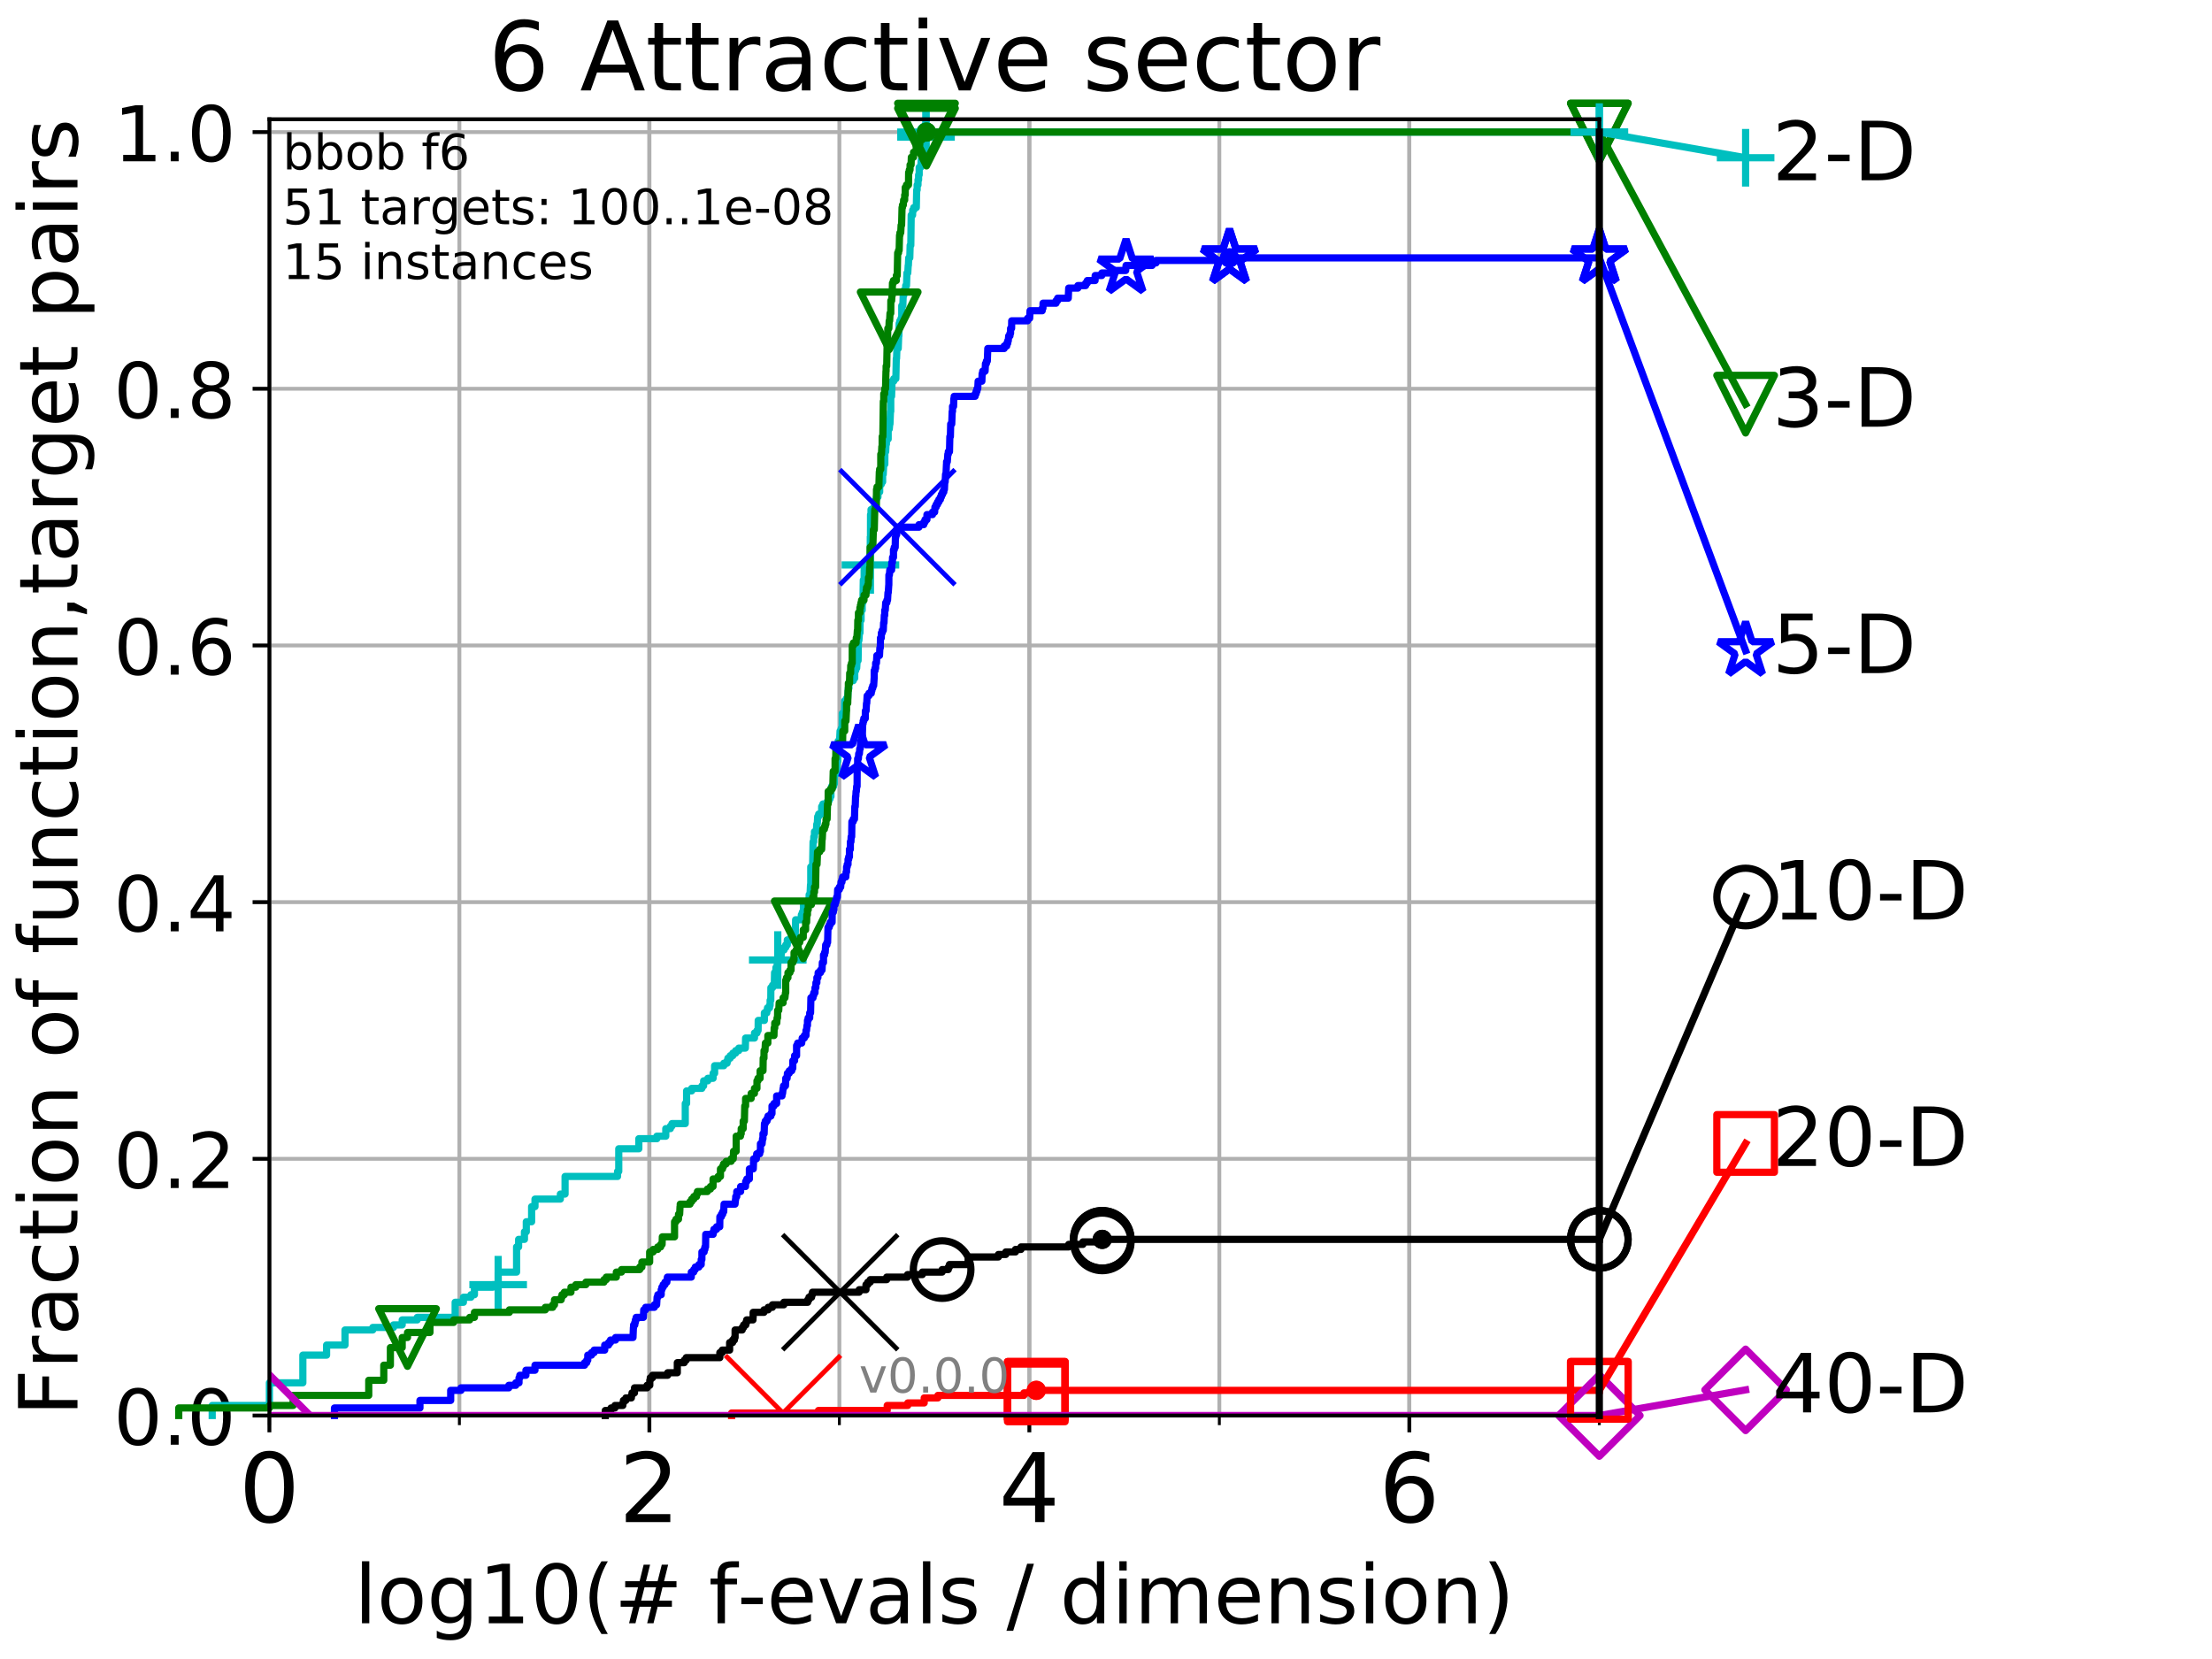 <?xml version="1.0" encoding="utf-8" standalone="no"?>
<!DOCTYPE svg PUBLIC "-//W3C//DTD SVG 1.1//EN"
  "http://www.w3.org/Graphics/SVG/1.1/DTD/svg11.dtd">
<!-- Created with matplotlib (http://matplotlib.org/) -->
<svg height="345.6pt" version="1.1" viewBox="0 0 460.8 345.6" width="460.8pt" xmlns="http://www.w3.org/2000/svg" xmlns:xlink="http://www.w3.org/1999/xlink">
 <defs>
  <style type="text/css">
*{stroke-linecap:butt;stroke-linejoin:round;}
  </style>
 </defs>
 <g id="figure_1">
  <g id="patch_1">
   <path d="M 0 345.6 
L 460.8 345.6 
L 460.8 0 
L 0 0 
z
" style="fill:#ffffff;"/>
  </g>
  <g id="axes_1">
   <g id="patch_2">
    <path d="M 56.12 294.88 
L 333.168 294.88 
L 333.168 24.84 
L 56.12 24.84 
z
" style="fill:#ffffff;"/>
   </g>
   <g id="matplotlib.axis_1">
    <g id="xtick_1">
     <g id="line2d_1">
      <path clip-path="url(#pe82fc6b828)" d="M 56.12 294.88 
L 56.12 24.84 
" style="fill:none;stroke:#b0b0b0;stroke-linecap:square;stroke-width:0.8;"/>
     </g>
     <g id="line2d_2">
      <defs>
       <path d="M 0 0 
L 0 3.5 
" id="mcc6e496d8f" style="stroke:#000000;stroke-width:0.8;"/>
      </defs>
      <g>
       <use style="stroke:#000000;stroke-width:0.8;" x="56.12" xlink:href="#mcc6e496d8f" y="294.88"/>
      </g>
     </g>
     <g id="text_1">
      <!-- 0 -->
      <defs>
       <path d="M 31.781 66.406 
Q 24.172 66.406 20.328 58.906 
Q 16.5 51.422 16.5 36.375 
Q 16.5 21.391 20.328 13.891 
Q 24.172 6.391 31.781 6.391 
Q 39.453 6.391 43.281 13.891 
Q 47.125 21.391 47.125 36.375 
Q 47.125 51.422 43.281 58.906 
Q 39.453 66.406 31.781 66.406 
z
M 31.781 74.219 
Q 44.047 74.219 50.516 64.516 
Q 56.984 54.828 56.984 36.375 
Q 56.984 17.969 50.516 8.266 
Q 44.047 -1.422 31.781 -1.422 
Q 19.531 -1.422 13.062 8.266 
Q 6.594 17.969 6.594 36.375 
Q 6.594 54.828 13.062 64.516 
Q 19.531 74.219 31.781 74.219 
z
" id="DejaVuSans-30"/>
      </defs>
      <g transform="translate(49.758 317.077)scale(0.2 -0.2)">
       <use xlink:href="#DejaVuSans-30"/>
      </g>
     </g>
    </g>
    <g id="xtick_2">
     <g id="line2d_3">
      <path clip-path="url(#pe82fc6b828)" d="M 135.277 294.88 
L 135.277 24.84 
" style="fill:none;stroke:#b0b0b0;stroke-linecap:square;stroke-width:0.8;"/>
     </g>
     <g id="line2d_4">
      <g>
       <use style="stroke:#000000;stroke-width:0.8;" x="135.277" xlink:href="#mcc6e496d8f" y="294.88"/>
      </g>
     </g>
     <g id="text_2">
      <!-- 2 -->
      <defs>
       <path d="M 19.188 8.297 
L 53.609 8.297 
L 53.609 0 
L 7.328 0 
L 7.328 8.297 
Q 12.938 14.109 22.625 23.891 
Q 32.328 33.688 34.812 36.531 
Q 39.547 41.844 41.422 45.531 
Q 43.312 49.219 43.312 52.781 
Q 43.312 58.594 39.234 62.25 
Q 35.156 65.922 28.609 65.922 
Q 23.969 65.922 18.812 64.312 
Q 13.672 62.703 7.812 59.422 
L 7.812 69.391 
Q 13.766 71.781 18.938 73 
Q 24.125 74.219 28.422 74.219 
Q 39.75 74.219 46.484 68.547 
Q 53.219 62.891 53.219 53.422 
Q 53.219 48.922 51.531 44.891 
Q 49.859 40.875 45.406 35.406 
Q 44.188 33.984 37.641 27.219 
Q 31.109 20.453 19.188 8.297 
z
" id="DejaVuSans-32"/>
      </defs>
      <g transform="translate(128.914 317.077)scale(0.2 -0.2)">
       <use xlink:href="#DejaVuSans-32"/>
      </g>
     </g>
    </g>
    <g id="xtick_3">
     <g id="line2d_5">
      <path clip-path="url(#pe82fc6b828)" d="M 214.433 294.88 
L 214.433 24.84 
" style="fill:none;stroke:#b0b0b0;stroke-linecap:square;stroke-width:0.8;"/>
     </g>
     <g id="line2d_6">
      <g>
       <use style="stroke:#000000;stroke-width:0.8;" x="214.433" xlink:href="#mcc6e496d8f" y="294.88"/>
      </g>
     </g>
     <g id="text_3">
      <!-- 4 -->
      <defs>
       <path d="M 37.797 64.312 
L 12.891 25.391 
L 37.797 25.391 
z
M 35.203 72.906 
L 47.609 72.906 
L 47.609 25.391 
L 58.016 25.391 
L 58.016 17.188 
L 47.609 17.188 
L 47.609 0 
L 37.797 0 
L 37.797 17.188 
L 4.891 17.188 
L 4.891 26.703 
z
" id="DejaVuSans-34"/>
      </defs>
      <g transform="translate(208.071 317.077)scale(0.2 -0.2)">
       <use xlink:href="#DejaVuSans-34"/>
      </g>
     </g>
    </g>
    <g id="xtick_4">
     <g id="line2d_7">
      <path clip-path="url(#pe82fc6b828)" d="M 293.59 294.88 
L 293.59 24.84 
" style="fill:none;stroke:#b0b0b0;stroke-linecap:square;stroke-width:0.8;"/>
     </g>
     <g id="line2d_8">
      <g>
       <use style="stroke:#000000;stroke-width:0.8;" x="293.59" xlink:href="#mcc6e496d8f" y="294.88"/>
      </g>
     </g>
     <g id="text_4">
      <!-- 6 -->
      <defs>
       <path d="M 33.016 40.375 
Q 26.375 40.375 22.484 35.828 
Q 18.609 31.297 18.609 23.391 
Q 18.609 15.531 22.484 10.953 
Q 26.375 6.391 33.016 6.391 
Q 39.656 6.391 43.531 10.953 
Q 47.406 15.531 47.406 23.391 
Q 47.406 31.297 43.531 35.828 
Q 39.656 40.375 33.016 40.375 
z
M 52.594 71.297 
L 52.594 62.312 
Q 48.875 64.062 45.094 64.984 
Q 41.312 65.922 37.594 65.922 
Q 27.828 65.922 22.672 59.328 
Q 17.531 52.734 16.797 39.406 
Q 19.672 43.656 24.016 45.922 
Q 28.375 48.188 33.594 48.188 
Q 44.578 48.188 50.953 41.516 
Q 57.328 34.859 57.328 23.391 
Q 57.328 12.156 50.688 5.359 
Q 44.047 -1.422 33.016 -1.422 
Q 20.359 -1.422 13.672 8.266 
Q 6.984 17.969 6.984 36.375 
Q 6.984 53.656 15.188 63.938 
Q 23.391 74.219 37.203 74.219 
Q 40.922 74.219 44.703 73.484 
Q 48.484 72.75 52.594 71.297 
z
" id="DejaVuSans-36"/>
      </defs>
      <g transform="translate(287.227 317.077)scale(0.2 -0.2)">
       <use xlink:href="#DejaVuSans-36"/>
      </g>
     </g>
    </g>
    <g id="xtick_5">
     <g id="line2d_9">
      <path clip-path="url(#pe82fc6b828)" d="M 56.12 294.88 
L 56.12 24.84 
" style="fill:none;stroke:#b0b0b0;stroke-linecap:square;stroke-width:0.8;"/>
     </g>
     <g id="line2d_10">
      <defs>
       <path d="M 0 0 
L 0 2 
" id="md82fd7e875" style="stroke:#000000;stroke-width:0.6;"/>
      </defs>
      <g>
       <use style="stroke:#000000;stroke-width:0.6;" x="56.12" xlink:href="#md82fd7e875" y="294.88"/>
      </g>
     </g>
    </g>
    <g id="xtick_6">
     <g id="line2d_11">
      <path clip-path="url(#pe82fc6b828)" d="M 95.698 294.88 
L 95.698 24.84 
" style="fill:none;stroke:#b0b0b0;stroke-linecap:square;stroke-width:0.8;"/>
     </g>
     <g id="line2d_12">
      <g>
       <use style="stroke:#000000;stroke-width:0.6;" x="95.698" xlink:href="#md82fd7e875" y="294.88"/>
      </g>
     </g>
    </g>
    <g id="xtick_7">
     <g id="line2d_13">
      <path clip-path="url(#pe82fc6b828)" d="M 135.277 294.88 
L 135.277 24.84 
" style="fill:none;stroke:#b0b0b0;stroke-linecap:square;stroke-width:0.8;"/>
     </g>
     <g id="line2d_14">
      <g>
       <use style="stroke:#000000;stroke-width:0.6;" x="135.277" xlink:href="#md82fd7e875" y="294.88"/>
      </g>
     </g>
    </g>
    <g id="xtick_8">
     <g id="line2d_15">
      <path clip-path="url(#pe82fc6b828)" d="M 174.855 294.88 
L 174.855 24.84 
" style="fill:none;stroke:#b0b0b0;stroke-linecap:square;stroke-width:0.8;"/>
     </g>
     <g id="line2d_16">
      <g>
       <use style="stroke:#000000;stroke-width:0.6;" x="174.855" xlink:href="#md82fd7e875" y="294.88"/>
      </g>
     </g>
    </g>
    <g id="xtick_9">
     <g id="line2d_17">
      <path clip-path="url(#pe82fc6b828)" d="M 214.433 294.88 
L 214.433 24.84 
" style="fill:none;stroke:#b0b0b0;stroke-linecap:square;stroke-width:0.8;"/>
     </g>
     <g id="line2d_18">
      <g>
       <use style="stroke:#000000;stroke-width:0.6;" x="214.433" xlink:href="#md82fd7e875" y="294.88"/>
      </g>
     </g>
    </g>
    <g id="xtick_10">
     <g id="line2d_19">
      <path clip-path="url(#pe82fc6b828)" d="M 254.011 294.88 
L 254.011 24.84 
" style="fill:none;stroke:#b0b0b0;stroke-linecap:square;stroke-width:0.8;"/>
     </g>
     <g id="line2d_20">
      <g>
       <use style="stroke:#000000;stroke-width:0.6;" x="254.011" xlink:href="#md82fd7e875" y="294.88"/>
      </g>
     </g>
    </g>
    <g id="xtick_11">
     <g id="line2d_21">
      <path clip-path="url(#pe82fc6b828)" d="M 293.59 294.88 
L 293.59 24.84 
" style="fill:none;stroke:#b0b0b0;stroke-linecap:square;stroke-width:0.8;"/>
     </g>
     <g id="line2d_22">
      <g>
       <use style="stroke:#000000;stroke-width:0.6;" x="293.59" xlink:href="#md82fd7e875" y="294.88"/>
      </g>
     </g>
    </g>
    <g id="xtick_12">
     <g id="line2d_23">
      <path clip-path="url(#pe82fc6b828)" d="M 333.168 294.88 
L 333.168 24.84 
" style="fill:none;stroke:#b0b0b0;stroke-linecap:square;stroke-width:0.8;"/>
     </g>
     <g id="line2d_24">
      <g>
       <use style="stroke:#000000;stroke-width:0.6;" x="333.168" xlink:href="#md82fd7e875" y="294.88"/>
      </g>
     </g>
    </g>
    <g id="text_5">
     <!-- log10(# f-evals / dimension) -->
     <defs>
      <path d="M 9.422 75.984 
L 18.406 75.984 
L 18.406 0 
L 9.422 0 
z
" id="DejaVuSans-6c"/>
      <path d="M 30.609 48.391 
Q 23.391 48.391 19.188 42.75 
Q 14.984 37.109 14.984 27.297 
Q 14.984 17.484 19.156 11.844 
Q 23.344 6.203 30.609 6.203 
Q 37.797 6.203 41.984 11.859 
Q 46.188 17.531 46.188 27.297 
Q 46.188 37.016 41.984 42.703 
Q 37.797 48.391 30.609 48.391 
z
M 30.609 56 
Q 42.328 56 49.016 48.375 
Q 55.719 40.766 55.719 27.297 
Q 55.719 13.875 49.016 6.219 
Q 42.328 -1.422 30.609 -1.422 
Q 18.844 -1.422 12.172 6.219 
Q 5.516 13.875 5.516 27.297 
Q 5.516 40.766 12.172 48.375 
Q 18.844 56 30.609 56 
z
" id="DejaVuSans-6f"/>
      <path d="M 45.406 27.984 
Q 45.406 37.75 41.375 43.109 
Q 37.359 48.484 30.078 48.484 
Q 22.859 48.484 18.828 43.109 
Q 14.797 37.75 14.797 27.984 
Q 14.797 18.266 18.828 12.891 
Q 22.859 7.516 30.078 7.516 
Q 37.359 7.516 41.375 12.891 
Q 45.406 18.266 45.406 27.984 
z
M 54.391 6.781 
Q 54.391 -7.172 48.188 -13.984 
Q 42 -20.797 29.203 -20.797 
Q 24.469 -20.797 20.266 -20.094 
Q 16.062 -19.391 12.109 -17.922 
L 12.109 -9.188 
Q 16.062 -11.328 19.922 -12.344 
Q 23.781 -13.375 27.781 -13.375 
Q 36.625 -13.375 41.016 -8.766 
Q 45.406 -4.156 45.406 5.172 
L 45.406 9.625 
Q 42.625 4.781 38.281 2.391 
Q 33.938 0 27.875 0 
Q 17.828 0 11.672 7.656 
Q 5.516 15.328 5.516 27.984 
Q 5.516 40.672 11.672 48.328 
Q 17.828 56 27.875 56 
Q 33.938 56 38.281 53.609 
Q 42.625 51.219 45.406 46.391 
L 45.406 54.688 
L 54.391 54.688 
z
" id="DejaVuSans-67"/>
      <path d="M 12.406 8.297 
L 28.516 8.297 
L 28.516 63.922 
L 10.984 60.406 
L 10.984 69.391 
L 28.422 72.906 
L 38.281 72.906 
L 38.281 8.297 
L 54.391 8.297 
L 54.391 0 
L 12.406 0 
z
" id="DejaVuSans-31"/>
      <path d="M 31 75.875 
Q 24.469 64.656 21.281 53.656 
Q 18.109 42.672 18.109 31.391 
Q 18.109 20.125 21.312 9.062 
Q 24.516 -2 31 -13.188 
L 23.188 -13.188 
Q 15.875 -1.703 12.234 9.375 
Q 8.594 20.453 8.594 31.391 
Q 8.594 42.281 12.203 53.312 
Q 15.828 64.359 23.188 75.875 
z
" id="DejaVuSans-28"/>
      <path d="M 51.125 44 
L 36.922 44 
L 32.812 27.688 
L 47.125 27.688 
z
M 43.797 71.781 
L 38.719 51.516 
L 52.984 51.516 
L 58.109 71.781 
L 65.922 71.781 
L 60.891 51.516 
L 76.125 51.516 
L 76.125 44 
L 58.984 44 
L 54.984 27.688 
L 70.516 27.688 
L 70.516 20.219 
L 53.078 20.219 
L 48 0 
L 40.188 0 
L 45.219 20.219 
L 30.906 20.219 
L 25.875 0 
L 18.016 0 
L 23.094 20.219 
L 7.719 20.219 
L 7.719 27.688 
L 24.906 27.688 
L 29 44 
L 13.281 44 
L 13.281 51.516 
L 30.906 51.516 
L 35.891 71.781 
z
" id="DejaVuSans-23"/>
      <path id="DejaVuSans-20"/>
      <path d="M 37.109 75.984 
L 37.109 68.5 
L 28.516 68.5 
Q 23.688 68.5 21.797 66.547 
Q 19.922 64.594 19.922 59.516 
L 19.922 54.688 
L 34.719 54.688 
L 34.719 47.703 
L 19.922 47.703 
L 19.922 0 
L 10.891 0 
L 10.891 47.703 
L 2.297 47.703 
L 2.297 54.688 
L 10.891 54.688 
L 10.891 58.5 
Q 10.891 67.625 15.141 71.797 
Q 19.391 75.984 28.609 75.984 
z
" id="DejaVuSans-66"/>
      <path d="M 4.891 31.391 
L 31.203 31.391 
L 31.203 23.391 
L 4.891 23.391 
z
" id="DejaVuSans-2d"/>
      <path d="M 56.203 29.594 
L 56.203 25.203 
L 14.891 25.203 
Q 15.484 15.922 20.484 11.062 
Q 25.484 6.203 34.422 6.203 
Q 39.594 6.203 44.453 7.469 
Q 49.312 8.734 54.109 11.281 
L 54.109 2.781 
Q 49.266 0.734 44.188 -0.344 
Q 39.109 -1.422 33.891 -1.422 
Q 20.797 -1.422 13.156 6.188 
Q 5.516 13.812 5.516 26.812 
Q 5.516 40.234 12.766 48.109 
Q 20.016 56 32.328 56 
Q 43.359 56 49.781 48.891 
Q 56.203 41.797 56.203 29.594 
z
M 47.219 32.234 
Q 47.125 39.594 43.094 43.984 
Q 39.062 48.391 32.422 48.391 
Q 24.906 48.391 20.391 44.141 
Q 15.875 39.891 15.188 32.172 
z
" id="DejaVuSans-65"/>
      <path d="M 2.984 54.688 
L 12.5 54.688 
L 29.594 8.797 
L 46.688 54.688 
L 56.203 54.688 
L 35.688 0 
L 23.484 0 
z
" id="DejaVuSans-76"/>
      <path d="M 34.281 27.484 
Q 23.391 27.484 19.188 25 
Q 14.984 22.516 14.984 16.5 
Q 14.984 11.719 18.141 8.906 
Q 21.297 6.109 26.703 6.109 
Q 34.188 6.109 38.703 11.406 
Q 43.219 16.703 43.219 25.484 
L 43.219 27.484 
z
M 52.203 31.203 
L 52.203 0 
L 43.219 0 
L 43.219 8.297 
Q 40.141 3.328 35.547 0.953 
Q 30.953 -1.422 24.312 -1.422 
Q 15.922 -1.422 10.953 3.297 
Q 6 8.016 6 15.922 
Q 6 25.141 12.172 29.828 
Q 18.359 34.516 30.609 34.516 
L 43.219 34.516 
L 43.219 35.406 
Q 43.219 41.609 39.141 45 
Q 35.062 48.391 27.688 48.391 
Q 23 48.391 18.547 47.266 
Q 14.109 46.141 10.016 43.891 
L 10.016 52.203 
Q 14.938 54.109 19.578 55.047 
Q 24.219 56 28.609 56 
Q 40.484 56 46.344 49.844 
Q 52.203 43.703 52.203 31.203 
z
" id="DejaVuSans-61"/>
      <path d="M 44.281 53.078 
L 44.281 44.578 
Q 40.484 46.531 36.375 47.5 
Q 32.281 48.484 27.875 48.484 
Q 21.188 48.484 17.844 46.438 
Q 14.5 44.391 14.5 40.281 
Q 14.5 37.156 16.891 35.375 
Q 19.281 33.594 26.516 31.984 
L 29.594 31.297 
Q 39.156 29.25 43.188 25.516 
Q 47.219 21.781 47.219 15.094 
Q 47.219 7.469 41.188 3.016 
Q 35.156 -1.422 24.609 -1.422 
Q 20.219 -1.422 15.453 -0.562 
Q 10.688 0.297 5.422 2 
L 5.422 11.281 
Q 10.406 8.688 15.234 7.391 
Q 20.062 6.109 24.812 6.109 
Q 31.156 6.109 34.562 8.281 
Q 37.984 10.453 37.984 14.406 
Q 37.984 18.062 35.516 20.016 
Q 33.062 21.969 24.703 23.781 
L 21.578 24.516 
Q 13.234 26.266 9.516 29.906 
Q 5.812 33.547 5.812 39.891 
Q 5.812 47.609 11.281 51.797 
Q 16.75 56 26.812 56 
Q 31.781 56 36.172 55.266 
Q 40.578 54.547 44.281 53.078 
z
" id="DejaVuSans-73"/>
      <path d="M 25.391 72.906 
L 33.688 72.906 
L 8.297 -9.281 
L 0 -9.281 
z
" id="DejaVuSans-2f"/>
      <path d="M 45.406 46.391 
L 45.406 75.984 
L 54.391 75.984 
L 54.391 0 
L 45.406 0 
L 45.406 8.203 
Q 42.578 3.328 38.25 0.953 
Q 33.938 -1.422 27.875 -1.422 
Q 17.969 -1.422 11.734 6.484 
Q 5.516 14.406 5.516 27.297 
Q 5.516 40.188 11.734 48.094 
Q 17.969 56 27.875 56 
Q 33.938 56 38.25 53.625 
Q 42.578 51.266 45.406 46.391 
z
M 14.797 27.297 
Q 14.797 17.391 18.875 11.75 
Q 22.953 6.109 30.078 6.109 
Q 37.203 6.109 41.297 11.75 
Q 45.406 17.391 45.406 27.297 
Q 45.406 37.203 41.297 42.844 
Q 37.203 48.484 30.078 48.484 
Q 22.953 48.484 18.875 42.844 
Q 14.797 37.203 14.797 27.297 
z
" id="DejaVuSans-64"/>
      <path d="M 9.422 54.688 
L 18.406 54.688 
L 18.406 0 
L 9.422 0 
z
M 9.422 75.984 
L 18.406 75.984 
L 18.406 64.594 
L 9.422 64.594 
z
" id="DejaVuSans-69"/>
      <path d="M 52 44.188 
Q 55.375 50.25 60.062 53.125 
Q 64.75 56 71.094 56 
Q 79.641 56 84.281 50.016 
Q 88.922 44.047 88.922 33.016 
L 88.922 0 
L 79.891 0 
L 79.891 32.719 
Q 79.891 40.578 77.094 44.375 
Q 74.312 48.188 68.609 48.188 
Q 61.625 48.188 57.562 43.547 
Q 53.516 38.922 53.516 30.906 
L 53.516 0 
L 44.484 0 
L 44.484 32.719 
Q 44.484 40.625 41.703 44.406 
Q 38.922 48.188 33.109 48.188 
Q 26.219 48.188 22.156 43.531 
Q 18.109 38.875 18.109 30.906 
L 18.109 0 
L 9.078 0 
L 9.078 54.688 
L 18.109 54.688 
L 18.109 46.188 
Q 21.188 51.219 25.484 53.609 
Q 29.781 56 35.688 56 
Q 41.656 56 45.828 52.969 
Q 50 49.953 52 44.188 
z
" id="DejaVuSans-6d"/>
      <path d="M 54.891 33.016 
L 54.891 0 
L 45.906 0 
L 45.906 32.719 
Q 45.906 40.484 42.875 44.328 
Q 39.844 48.188 33.797 48.188 
Q 26.516 48.188 22.312 43.547 
Q 18.109 38.922 18.109 30.906 
L 18.109 0 
L 9.078 0 
L 9.078 54.688 
L 18.109 54.688 
L 18.109 46.188 
Q 21.344 51.125 25.703 53.562 
Q 30.078 56 35.797 56 
Q 45.219 56 50.047 50.172 
Q 54.891 44.344 54.891 33.016 
z
" id="DejaVuSans-6e"/>
      <path d="M 8.016 75.875 
L 15.828 75.875 
Q 23.141 64.359 26.781 53.312 
Q 30.422 42.281 30.422 31.391 
Q 30.422 20.453 26.781 9.375 
Q 23.141 -1.703 15.828 -13.188 
L 8.016 -13.188 
Q 14.5 -2 17.703 9.062 
Q 20.906 20.125 20.906 31.391 
Q 20.906 42.672 17.703 53.656 
Q 14.5 64.656 8.016 75.875 
z
" id="DejaVuSans-29"/>
     </defs>
     <g transform="translate(73.803 338.154)scale(0.17 -0.17)">
      <use xlink:href="#DejaVuSans-6c"/>
      <use x="27.783" xlink:href="#DejaVuSans-6f"/>
      <use x="88.965" xlink:href="#DejaVuSans-67"/>
      <use x="152.441" xlink:href="#DejaVuSans-31"/>
      <use x="216.064" xlink:href="#DejaVuSans-30"/>
      <use x="279.688" xlink:href="#DejaVuSans-28"/>
      <use x="318.701" xlink:href="#DejaVuSans-23"/>
      <use x="402.49" xlink:href="#DejaVuSans-20"/>
      <use x="434.277" xlink:href="#DejaVuSans-66"/>
      <use x="469.404" xlink:href="#DejaVuSans-2d"/>
      <use x="505.488" xlink:href="#DejaVuSans-65"/>
      <use x="567.012" xlink:href="#DejaVuSans-76"/>
      <use x="626.191" xlink:href="#DejaVuSans-61"/>
      <use x="687.471" xlink:href="#DejaVuSans-6c"/>
      <use x="715.254" xlink:href="#DejaVuSans-73"/>
      <use x="767.354" xlink:href="#DejaVuSans-20"/>
      <use x="799.141" xlink:href="#DejaVuSans-2f"/>
      <use x="832.832" xlink:href="#DejaVuSans-20"/>
      <use x="864.619" xlink:href="#DejaVuSans-64"/>
      <use x="928.096" xlink:href="#DejaVuSans-69"/>
      <use x="955.879" xlink:href="#DejaVuSans-6d"/>
      <use x="1053.291" xlink:href="#DejaVuSans-65"/>
      <use x="1114.814" xlink:href="#DejaVuSans-6e"/>
      <use x="1178.193" xlink:href="#DejaVuSans-73"/>
      <use x="1230.293" xlink:href="#DejaVuSans-69"/>
      <use x="1258.076" xlink:href="#DejaVuSans-6f"/>
      <use x="1319.258" xlink:href="#DejaVuSans-6e"/>
      <use x="1382.637" xlink:href="#DejaVuSans-29"/>
     </g>
    </g>
   </g>
   <g id="matplotlib.axis_2">
    <g id="ytick_1">
     <g id="line2d_25">
      <path clip-path="url(#pe82fc6b828)" d="M 56.12 294.88 
L 333.168 294.88 
" style="fill:none;stroke:#b0b0b0;stroke-linecap:square;stroke-width:0.8;"/>
     </g>
     <g id="line2d_26">
      <defs>
       <path d="M 0 0 
L -3.5 0 
" id="mda8613453d" style="stroke:#000000;stroke-width:0.8;"/>
      </defs>
      <g>
       <use style="stroke:#000000;stroke-width:0.8;" x="56.12" xlink:href="#mda8613453d" y="294.88"/>
      </g>
     </g>
     <g id="text_6">
      <!-- 0.0 -->
      <defs>
       <path d="M 10.688 12.406 
L 21 12.406 
L 21 0 
L 10.688 0 
z
" id="DejaVuSans-2e"/>
      </defs>
      <g transform="translate(23.675 300.959)scale(0.16 -0.16)">
       <use xlink:href="#DejaVuSans-30"/>
       <use x="63.623" xlink:href="#DejaVuSans-2e"/>
       <use x="95.41" xlink:href="#DejaVuSans-30"/>
      </g>
     </g>
    </g>
    <g id="ytick_2">
     <g id="line2d_27">
      <path clip-path="url(#pe82fc6b828)" d="M 56.12 241.407 
L 333.168 241.407 
" style="fill:none;stroke:#b0b0b0;stroke-linecap:square;stroke-width:0.8;"/>
     </g>
     <g id="line2d_28">
      <g>
       <use style="stroke:#000000;stroke-width:0.8;" x="56.12" xlink:href="#mda8613453d" y="241.407"/>
      </g>
     </g>
     <g id="text_7">
      <!-- 0.2 -->
      <g transform="translate(23.675 247.485)scale(0.16 -0.16)">
       <use xlink:href="#DejaVuSans-30"/>
       <use x="63.623" xlink:href="#DejaVuSans-2e"/>
       <use x="95.41" xlink:href="#DejaVuSans-32"/>
      </g>
     </g>
    </g>
    <g id="ytick_3">
     <g id="line2d_29">
      <path clip-path="url(#pe82fc6b828)" d="M 56.12 187.933 
L 333.168 187.933 
" style="fill:none;stroke:#b0b0b0;stroke-linecap:square;stroke-width:0.8;"/>
     </g>
     <g id="line2d_30">
      <g>
       <use style="stroke:#000000;stroke-width:0.8;" x="56.12" xlink:href="#mda8613453d" y="187.933"/>
      </g>
     </g>
     <g id="text_8">
      <!-- 0.4 -->
      <g transform="translate(23.675 194.012)scale(0.16 -0.16)">
       <use xlink:href="#DejaVuSans-30"/>
       <use x="63.623" xlink:href="#DejaVuSans-2e"/>
       <use x="95.41" xlink:href="#DejaVuSans-34"/>
      </g>
     </g>
    </g>
    <g id="ytick_4">
     <g id="line2d_31">
      <path clip-path="url(#pe82fc6b828)" d="M 56.12 134.46 
L 333.168 134.46 
" style="fill:none;stroke:#b0b0b0;stroke-linecap:square;stroke-width:0.8;"/>
     </g>
     <g id="line2d_32">
      <g>
       <use style="stroke:#000000;stroke-width:0.8;" x="56.12" xlink:href="#mda8613453d" y="134.46"/>
      </g>
     </g>
     <g id="text_9">
      <!-- 0.6 -->
      <g transform="translate(23.675 140.539)scale(0.16 -0.16)">
       <use xlink:href="#DejaVuSans-30"/>
       <use x="63.623" xlink:href="#DejaVuSans-2e"/>
       <use x="95.41" xlink:href="#DejaVuSans-36"/>
      </g>
     </g>
    </g>
    <g id="ytick_5">
     <g id="line2d_33">
      <path clip-path="url(#pe82fc6b828)" d="M 56.12 80.987 
L 333.168 80.987 
" style="fill:none;stroke:#b0b0b0;stroke-linecap:square;stroke-width:0.8;"/>
     </g>
     <g id="line2d_34">
      <g>
       <use style="stroke:#000000;stroke-width:0.8;" x="56.12" xlink:href="#mda8613453d" y="80.987"/>
      </g>
     </g>
     <g id="text_10">
      <!-- 0.8 -->
      <defs>
       <path d="M 31.781 34.625 
Q 24.75 34.625 20.719 30.859 
Q 16.703 27.094 16.703 20.516 
Q 16.703 13.922 20.719 10.156 
Q 24.75 6.391 31.781 6.391 
Q 38.812 6.391 42.859 10.172 
Q 46.922 13.969 46.922 20.516 
Q 46.922 27.094 42.891 30.859 
Q 38.875 34.625 31.781 34.625 
z
M 21.922 38.812 
Q 15.578 40.375 12.031 44.719 
Q 8.5 49.078 8.5 55.328 
Q 8.5 64.062 14.719 69.141 
Q 20.953 74.219 31.781 74.219 
Q 42.672 74.219 48.875 69.141 
Q 55.078 64.062 55.078 55.328 
Q 55.078 49.078 51.531 44.719 
Q 48 40.375 41.703 38.812 
Q 48.828 37.156 52.797 32.312 
Q 56.781 27.484 56.781 20.516 
Q 56.781 9.906 50.312 4.234 
Q 43.844 -1.422 31.781 -1.422 
Q 19.734 -1.422 13.25 4.234 
Q 6.781 9.906 6.781 20.516 
Q 6.781 27.484 10.781 32.312 
Q 14.797 37.156 21.922 38.812 
z
M 18.312 54.391 
Q 18.312 48.734 21.844 45.562 
Q 25.391 42.391 31.781 42.391 
Q 38.141 42.391 41.719 45.562 
Q 45.312 48.734 45.312 54.391 
Q 45.312 60.062 41.719 63.234 
Q 38.141 66.406 31.781 66.406 
Q 25.391 66.406 21.844 63.234 
Q 18.312 60.062 18.312 54.391 
z
" id="DejaVuSans-38"/>
      </defs>
      <g transform="translate(23.675 87.066)scale(0.16 -0.16)">
       <use xlink:href="#DejaVuSans-30"/>
       <use x="63.623" xlink:href="#DejaVuSans-2e"/>
       <use x="95.41" xlink:href="#DejaVuSans-38"/>
      </g>
     </g>
    </g>
    <g id="ytick_6">
     <g id="line2d_35">
      <path clip-path="url(#pe82fc6b828)" d="M 56.12 27.514 
L 333.168 27.514 
" style="fill:none;stroke:#b0b0b0;stroke-linecap:square;stroke-width:0.8;"/>
     </g>
     <g id="line2d_36">
      <g>
       <use style="stroke:#000000;stroke-width:0.8;" x="56.12" xlink:href="#mda8613453d" y="27.514"/>
      </g>
     </g>
     <g id="text_11">
      <!-- 1.0 -->
      <g transform="translate(23.675 33.592)scale(0.16 -0.16)">
       <use xlink:href="#DejaVuSans-31"/>
       <use x="63.623" xlink:href="#DejaVuSans-2e"/>
       <use x="95.41" xlink:href="#DejaVuSans-30"/>
      </g>
     </g>
    </g>
    <g id="text_12">
     <!-- Fraction of function,target pairs -->
     <defs>
      <path d="M 9.812 72.906 
L 51.703 72.906 
L 51.703 64.594 
L 19.672 64.594 
L 19.672 43.109 
L 48.578 43.109 
L 48.578 34.812 
L 19.672 34.812 
L 19.672 0 
L 9.812 0 
z
" id="DejaVuSans-46"/>
      <path d="M 41.109 46.297 
Q 39.594 47.172 37.812 47.578 
Q 36.031 48 33.891 48 
Q 26.266 48 22.188 43.047 
Q 18.109 38.094 18.109 28.812 
L 18.109 0 
L 9.078 0 
L 9.078 54.688 
L 18.109 54.688 
L 18.109 46.188 
Q 20.953 51.172 25.484 53.578 
Q 30.031 56 36.531 56 
Q 37.453 56 38.578 55.875 
Q 39.703 55.766 41.062 55.516 
z
" id="DejaVuSans-72"/>
      <path d="M 48.781 52.594 
L 48.781 44.188 
Q 44.969 46.297 41.141 47.344 
Q 37.312 48.391 33.406 48.391 
Q 24.656 48.391 19.812 42.844 
Q 14.984 37.312 14.984 27.297 
Q 14.984 17.281 19.812 11.734 
Q 24.656 6.203 33.406 6.203 
Q 37.312 6.203 41.141 7.25 
Q 44.969 8.297 48.781 10.406 
L 48.781 2.094 
Q 45.016 0.344 40.984 -0.531 
Q 36.969 -1.422 32.422 -1.422 
Q 20.062 -1.422 12.781 6.344 
Q 5.516 14.109 5.516 27.297 
Q 5.516 40.672 12.859 48.328 
Q 20.219 56 33.016 56 
Q 37.156 56 41.109 55.141 
Q 45.062 54.297 48.781 52.594 
z
" id="DejaVuSans-63"/>
      <path d="M 18.312 70.219 
L 18.312 54.688 
L 36.812 54.688 
L 36.812 47.703 
L 18.312 47.703 
L 18.312 18.016 
Q 18.312 11.328 20.141 9.422 
Q 21.969 7.516 27.594 7.516 
L 36.812 7.516 
L 36.812 0 
L 27.594 0 
Q 17.188 0 13.234 3.875 
Q 9.281 7.766 9.281 18.016 
L 9.281 47.703 
L 2.688 47.703 
L 2.688 54.688 
L 9.281 54.688 
L 9.281 70.219 
z
" id="DejaVuSans-74"/>
      <path d="M 8.5 21.578 
L 8.5 54.688 
L 17.484 54.688 
L 17.484 21.922 
Q 17.484 14.156 20.5 10.266 
Q 23.531 6.391 29.594 6.391 
Q 36.859 6.391 41.078 11.031 
Q 45.312 15.672 45.312 23.688 
L 45.312 54.688 
L 54.297 54.688 
L 54.297 0 
L 45.312 0 
L 45.312 8.406 
Q 42.047 3.422 37.719 1 
Q 33.406 -1.422 27.688 -1.422 
Q 18.266 -1.422 13.375 4.438 
Q 8.5 10.297 8.5 21.578 
z
M 31.109 56 
z
" id="DejaVuSans-75"/>
      <path d="M 11.719 12.406 
L 22.016 12.406 
L 22.016 4 
L 14.016 -11.625 
L 7.719 -11.625 
L 11.719 4 
z
" id="DejaVuSans-2c"/>
      <path d="M 18.109 8.203 
L 18.109 -20.797 
L 9.078 -20.797 
L 9.078 54.688 
L 18.109 54.688 
L 18.109 46.391 
Q 20.953 51.266 25.266 53.625 
Q 29.594 56 35.594 56 
Q 45.562 56 51.781 48.094 
Q 58.016 40.188 58.016 27.297 
Q 58.016 14.406 51.781 6.484 
Q 45.562 -1.422 35.594 -1.422 
Q 29.594 -1.422 25.266 0.953 
Q 20.953 3.328 18.109 8.203 
z
M 48.688 27.297 
Q 48.688 37.203 44.609 42.844 
Q 40.531 48.484 33.406 48.484 
Q 26.266 48.484 22.188 42.844 
Q 18.109 37.203 18.109 27.297 
Q 18.109 17.391 22.188 11.75 
Q 26.266 6.109 33.406 6.109 
Q 40.531 6.109 44.609 11.75 
Q 48.688 17.391 48.688 27.297 
z
" id="DejaVuSans-70"/>
     </defs>
     <g transform="translate(16.14 294.999)rotate(-90)scale(0.17 -0.17)">
      <use xlink:href="#DejaVuSans-46"/>
      <use x="57.41" xlink:href="#DejaVuSans-72"/>
      <use x="98.523" xlink:href="#DejaVuSans-61"/>
      <use x="159.803" xlink:href="#DejaVuSans-63"/>
      <use x="214.783" xlink:href="#DejaVuSans-74"/>
      <use x="253.992" xlink:href="#DejaVuSans-69"/>
      <use x="281.775" xlink:href="#DejaVuSans-6f"/>
      <use x="342.957" xlink:href="#DejaVuSans-6e"/>
      <use x="406.336" xlink:href="#DejaVuSans-20"/>
      <use x="438.123" xlink:href="#DejaVuSans-6f"/>
      <use x="499.305" xlink:href="#DejaVuSans-66"/>
      <use x="534.51" xlink:href="#DejaVuSans-20"/>
      <use x="566.297" xlink:href="#DejaVuSans-66"/>
      <use x="601.502" xlink:href="#DejaVuSans-75"/>
      <use x="664.881" xlink:href="#DejaVuSans-6e"/>
      <use x="728.26" xlink:href="#DejaVuSans-63"/>
      <use x="783.24" xlink:href="#DejaVuSans-74"/>
      <use x="822.449" xlink:href="#DejaVuSans-69"/>
      <use x="850.232" xlink:href="#DejaVuSans-6f"/>
      <use x="911.414" xlink:href="#DejaVuSans-6e"/>
      <use x="974.793" xlink:href="#DejaVuSans-2c"/>
      <use x="1006.58" xlink:href="#DejaVuSans-74"/>
      <use x="1045.789" xlink:href="#DejaVuSans-61"/>
      <use x="1107.068" xlink:href="#DejaVuSans-72"/>
      <use x="1148.166" xlink:href="#DejaVuSans-67"/>
      <use x="1211.643" xlink:href="#DejaVuSans-65"/>
      <use x="1273.166" xlink:href="#DejaVuSans-74"/>
      <use x="1312.375" xlink:href="#DejaVuSans-20"/>
      <use x="1344.162" xlink:href="#DejaVuSans-70"/>
      <use x="1407.639" xlink:href="#DejaVuSans-61"/>
      <use x="1468.918" xlink:href="#DejaVuSans-69"/>
      <use x="1496.701" xlink:href="#DejaVuSans-72"/>
      <use x="1537.814" xlink:href="#DejaVuSans-73"/>
     </g>
    </g>
   </g>
   <g id="line2d_37">
    <defs>
     <path d="M 0 1.5 
C 0.398 1.5 0.779 1.342 1.061 1.061 
C 1.342 0.779 1.5 0.398 1.5 0 
C 1.5 -0.398 1.342 -0.779 1.061 -1.061 
C 0.779 -1.342 0.398 -1.5 0 -1.5 
C -0.398 -1.5 -0.779 -1.342 -1.061 -1.061 
C -1.342 -0.779 -1.5 -0.398 -1.5 0 
C -1.5 0.398 -1.342 0.779 -1.061 1.061 
C -0.779 1.342 -0.398 1.5 0 1.5 
z
" id="m3844a4310d" style="stroke:#00bfbf;"/>
    </defs>
    <g>
     <use style="fill:#00bfbf;stroke:#00bfbf;" x="192.905" xlink:href="#m3844a4310d" y="27.514"/>
     <use style="fill:#00bfbf;stroke:#00bfbf;" x="192.905" xlink:href="#m3844a4310d" y="27.514"/>
    </g>
   </g>
   <g id="line2d_38">
    <path d="M 44.206 294.88 
L 44.206 292.783 
L 56.12 292.783 
L 56.12 288.065 
L 63.089 288.065 
L 63.089 282.298 
L 68.034 282.298 
L 68.034 280.201 
L 71.87 280.201 
L 71.87 277.056 
L 77.653 277.056 
L 77.653 276.531 
L 81.973 276.531 
L 81.973 276.007 
L 83.784 276.007 
L 83.784 274.959 
L 86.918 274.959 
L 86.918 274.434 
L 94.817 274.434 
L 94.817 271.289 
L 96.537 271.289 
L 96.537 270.24 
L 98.101 270.24 
L 98.101 269.716 
L 98.832 269.716 
L 98.832 268.143 
L 102.668 268.143 
L 102.668 267.619 
L 103.777 267.619 
L 103.777 264.998 
L 107.613 264.998 
L 107.613 259.755 
L 108.037 259.755 
L 108.037 258.183 
L 109.251 258.183 
L 109.251 256.61 
L 109.637 256.61 
L 109.637 254.513 
L 110.746 254.513 
L 110.746 251.367 
L 111.448 251.367 
L 111.448 249.795 
L 116.733 249.795 
L 116.733 248.746 
L 117.716 248.746 
L 117.716 245.076 
L 128.648 245.076 
L 128.648 244.028 
L 128.898 244.028 
L 128.898 239.31 
L 133.079 239.31 
L 133.079 237.213 
L 136.837 237.213 
L 136.837 236.689 
L 138.695 236.689 
L 138.695 235.116 
L 139.654 235.116 
L 139.654 234.592 
L 139.983 234.592 
L 139.983 234.067 
L 142.754 234.067 
L 142.754 229.873 
L 143.03 229.873 
L 143.03 227.252 
L 144.091 227.252 
L 144.091 226.728 
L 146.218 226.728 
L 146.218 226.204 
L 146.578 226.204 
L 146.578 225.155 
L 147.447 225.155 
L 147.447 224.631 
L 148.553 224.631 
L 148.553 223.582 
L 148.868 223.582 
L 148.868 222.01 
L 150.784 222.01 
L 150.784 221.485 
L 151.468 221.485 
L 151.468 220.961 
L 151.634 220.961 
L 151.634 220.437 
L 152.125 220.437 
L 152.125 219.913 
L 152.665 219.913 
L 152.665 219.388 
L 153.248 219.388 
L 153.248 218.864 
L 153.9 218.864 
L 153.9 218.34 
L 155.27 218.34 
L 155.323 216.243 
L 157.174 216.243 
L 157.174 215.194 
L 157.695 215.194 
L 157.695 214.67 
L 157.927 214.67 
L 157.95 212.573 
L 159.234 212.573 
L 159.234 211 
L 159.738 211 
L 159.738 210.476 
L 159.882 210.476 
L 159.882 209.952 
L 160.308 209.952 
L 160.308 209.428 
L 160.428 209.428 
L 160.428 208.379 
L 160.567 208.379 
L 160.586 205.758 
L 160.938 205.758 
L 160.938 205.234 
L 161.301 205.234 
L 161.357 202.612 
L 161.638 202.612 
L 161.638 201.564 
L 161.877 201.564 
L 161.877 201.04 
L 162.023 201.04 
L 162.023 199.991 
L 162.681 199.991 
L 162.785 197.894 
L 163.331 197.894 
L 163.331 197.37 
L 163.681 197.37 
L 163.681 196.846 
L 164.007 196.846 
L 164.007 195.797 
L 164.765 195.797 
L 164.765 195.273 
L 165.654 195.273 
L 165.742 191.603 
L 166.94 191.603 
L 166.94 190.555 
L 167.143 190.555 
L 167.143 190.03 
L 167.371 190.03 
L 167.371 188.458 
L 168.302 188.458 
L 168.302 187.933 
L 168.502 187.933 
L 168.564 186.361 
L 168.749 186.361 
L 168.846 184.264 
L 168.895 184.264 
L 168.895 180.594 
L 169.28 180.594 
L 169.375 175.352 
L 169.516 175.352 
L 169.528 174.303 
L 169.668 174.303 
L 169.668 173.255 
L 170.058 173.255 
L 170.149 171.682 
L 170.25 171.682 
L 170.34 170.109 
L 170.54 170.109 
L 170.54 169.585 
L 171.158 169.585 
L 171.169 168.012 
L 171.423 168.012 
L 171.423 167.488 
L 172.332 167.488 
L 172.332 166.964 
L 172.648 166.964 
L 172.648 166.439 
L 172.9 166.439 
L 172.9 165.915 
L 173.101 165.915 
L 173.101 164.342 
L 173.234 164.342 
L 173.234 163.818 
L 173.663 163.818 
L 173.663 163.294 
L 173.81 163.294 
L 173.81 161.197 
L 174.314 161.197 
L 174.384 158.576 
L 174.516 158.576 
L 174.595 154.382 
L 174.898 154.382 
L 175 152.285 
L 175.237 152.285 
L 175.237 151.76 
L 175.438 151.76 
L 175.463 148.615 
L 175.921 148.615 
L 175.962 145.994 
L 176.328 145.994 
L 176.328 145.469 
L 176.594 145.469 
L 176.703 143.372 
L 176.841 143.372 
L 176.841 142.324 
L 176.956 142.324 
L 176.956 141.8 
L 177.743 141.8 
L 177.743 141.275 
L 178.053 141.275 
L 178.053 139.703 
L 178.252 139.703 
L 178.252 139.178 
L 178.462 139.178 
L 178.559 137.606 
L 178.759 137.606 
L 178.821 133.412 
L 178.929 133.412 
L 179.038 131.839 
L 179.145 131.839 
L 179.178 129.218 
L 179.378 129.218 
L 179.378 127.121 
L 179.607 127.121 
L 179.607 125.548 
L 179.763 125.548 
L 179.84 120.83 
L 180.02 120.83 
L 180.02 118.733 
L 180.852 118.733 
L 180.852 118.209 
L 181.081 118.209 
L 181.081 117.684 
L 181.33 117.684 
L 181.348 107.199 
L 181.448 107.199 
L 181.448 106.151 
L 182.024 106.151 
L 182.024 105.627 
L 182.31 105.627 
L 182.321 104.578 
L 182.438 104.578 
L 182.438 104.054 
L 182.581 104.054 
L 182.581 103.53 
L 182.896 103.53 
L 182.896 102.481 
L 183.253 102.481 
L 183.253 100.908 
L 183.582 100.908 
L 183.582 100.384 
L 183.864 100.384 
L 183.864 98.811 
L 183.986 98.811 
L 184.097 96.714 
L 184.321 96.714 
L 184.341 94.093 
L 184.503 94.093 
L 184.577 92.52 
L 184.66 92.52 
L 184.66 91.472 
L 185.025 91.472 
L 185.025 89.375 
L 185.252 89.375 
L 185.345 88.326 
L 185.397 88.326 
L 185.499 85.705 
L 185.559 85.705 
L 185.563 82.56 
L 185.733 82.56 
L 185.829 79.414 
L 186.188 79.414 
L 186.188 78.89 
L 186.622 78.89 
L 186.713 74.696 
L 186.769 74.696 
L 186.842 72.599 
L 187.118 72.599 
L 187.214 69.978 
L 187.252 69.978 
L 187.315 67.356 
L 187.452 67.356 
L 187.452 66.832 
L 187.702 66.832 
L 187.702 66.308 
L 187.848 66.308 
L 187.848 63.687 
L 188.076 63.687 
L 188.152 61.59 
L 188.258 61.59 
L 188.258 60.541 
L 188.671 60.541 
L 188.671 59.493 
L 188.839 59.493 
L 188.931 56.872 
L 189.104 56.872 
L 189.194 55.299 
L 189.231 55.299 
L 189.302 53.726 
L 189.526 53.726 
L 189.6 51.105 
L 189.737 51.105 
L 189.82 44.814 
L 190.109 44.814 
L 190.127 43.765 
L 190.352 43.765 
L 190.352 43.241 
L 190.884 43.241 
L 190.962 39.571 
L 191.059 39.571 
L 191.059 38.523 
L 191.236 38.523 
L 191.236 37.474 
L 191.358 37.474 
L 191.358 36.426 
L 191.483 36.426 
L 191.483 34.853 
L 191.809 34.853 
L 191.908 33.28 
L 192.111 33.28 
L 192.177 30.659 
L 192.629 30.659 
L 192.629 28.562 
L 192.905 28.562 
L 192.905 27.514 
L 333.168 27.514 
L 333.168 27.514 
" style="fill:none;stroke:#00bfbf;stroke-linecap:square;stroke-width:1.5;"/>
   </g>
   <g id="line2d_39">
    <defs>
     <path d="M -6 0 
L 6 0 
M 0 6 
L 0 -6 
" id="m27a9716603" style="stroke:#00bfbf;stroke-width:1.5;"/>
    </defs>
    <g>
     <use style="fill-opacity:0;stroke:#00bfbf;stroke-width:1.5;" x="103.777" xlink:href="#m27a9716603" y="267.619"/>
     <use style="fill-opacity:0;stroke:#00bfbf;stroke-width:1.5;" x="162.023" xlink:href="#m27a9716603" y="199.991"/>
     <use style="fill-opacity:0;stroke:#00bfbf;stroke-width:1.5;" x="181.33" xlink:href="#m27a9716603" y="117.684"/>
     <use style="fill-opacity:0;stroke:#00bfbf;stroke-width:1.5;" x="192.905" xlink:href="#m27a9716603" y="28.562"/>
     <use style="fill-opacity:0;stroke:#00bfbf;stroke-width:1.5;" x="192.905" xlink:href="#m27a9716603" y="27.514"/>
     <use style="fill-opacity:0;stroke:#00bfbf;stroke-width:1.5;" x="333.168" xlink:href="#m27a9716603" y="27.514"/>
    </g>
   </g>
   <g id="line2d_40">
    <path style="fill:none;stroke:#00bfbf;stroke-linecap:square;stroke-width:1.5;"/>
    <g/>
   </g>
   <g id="line2d_41">
    <defs>
     <path d="M 0 1.5 
C 0.398 1.5 0.779 1.342 1.061 1.061 
C 1.342 0.779 1.5 0.398 1.5 0 
C 1.5 -0.398 1.342 -0.779 1.061 -1.061 
C 0.779 -1.342 0.398 -1.5 0 -1.5 
C -0.398 -1.5 -0.779 -1.342 -1.061 -1.061 
C -1.342 -0.779 -1.5 -0.398 -1.5 0 
C -1.5 0.398 -1.342 0.779 -1.061 1.061 
C -0.779 1.342 -0.398 1.5 0 1.5 
z
" id="m3882663400" style="stroke:#008000;"/>
    </defs>
    <g>
     <use style="fill:#008000;stroke:#008000;" x="193.001" xlink:href="#m3882663400" y="27.514"/>
     <use style="fill:#008000;stroke:#008000;" x="193.001" xlink:href="#m3882663400" y="27.514"/>
    </g>
   </g>
   <g id="line2d_42">
    <path d="M 37.236 294.88 
L 37.236 293.307 
L 56.12 293.307 
L 56.12 292.783 
L 61.065 292.783 
L 61.065 290.686 
L 76.815 290.686 
L 76.815 287.541 
L 79.949 287.541 
L 79.949 284.395 
L 81.324 284.395 
L 81.324 280.725 
L 83.784 280.725 
L 83.784 278.628 
L 84.893 278.628 
L 84.893 277.58 
L 89.568 277.58 
L 89.568 275.483 
L 94.512 275.483 
L 94.512 274.959 
L 97.85 274.959 
L 97.85 274.434 
L 98.832 274.434 
L 98.832 273.386 
L 106.117 273.386 
L 106.117 272.862 
L 113.599 272.862 
L 113.599 272.337 
L 115.146 272.337 
L 115.146 271.813 
L 115.511 271.813 
L 115.511 270.765 
L 116.901 270.765 
L 116.901 270.24 
L 117.067 270.24 
L 117.067 269.716 
L 117.556 269.716 
L 117.556 269.192 
L 118.944 269.192 
L 118.944 268.143 
L 119.951 268.143 
L 119.951 267.619 
L 122.053 267.619 
L 122.053 267.095 
L 125.814 267.095 
L 125.814 266.571 
L 126.304 266.571 
L 126.304 266.046 
L 128.393 266.046 
L 128.393 264.998 
L 129.47 264.998 
L 129.47 264.474 
L 133.274 264.474 
L 133.274 263.949 
L 133.718 263.949 
L 133.718 262.901 
L 135.334 262.901 
L 135.334 260.804 
L 136.061 260.804 
L 136.061 260.28 
L 137.019 260.28 
L 137.019 259.755 
L 137.629 259.755 
L 137.629 259.231 
L 137.926 259.231 
L 137.975 257.658 
L 140.52 257.658 
L 140.52 254.513 
L 140.813 254.513 
L 140.813 253.989 
L 141.344 253.989 
L 141.344 252.94 
L 141.584 252.94 
L 141.663 251.367 
L 141.703 251.367 
L 141.703 250.843 
L 143.745 250.843 
L 143.745 250.319 
L 144.091 250.319 
L 144.091 249.795 
L 144.532 249.795 
L 144.532 249.27 
L 145.091 249.27 
L 145.091 248.746 
L 145.284 248.746 
L 145.284 248.222 
L 147.362 248.222 
L 147.362 247.698 
L 148.002 247.698 
L 148.002 247.173 
L 148.54 247.173 
L 148.54 245.601 
L 149.593 245.601 
L 149.593 245.076 
L 150.084 245.076 
L 150.084 243.504 
L 150.515 243.504 
L 150.515 242.979 
L 150.726 242.979 
L 150.726 242.455 
L 151.277 242.455 
L 151.277 241.931 
L 152.307 241.931 
L 152.307 241.407 
L 152.748 241.407 
L 152.81 239.834 
L 153.359 239.834 
L 153.359 236.689 
L 154.255 236.689 
L 154.255 236.164 
L 154.407 236.164 
L 154.407 235.116 
L 154.816 235.116 
L 154.816 233.543 
L 155.071 233.543 
L 155.144 230.398 
L 155.323 230.398 
L 155.323 228.825 
L 156.479 228.825 
L 156.479 227.776 
L 157.166 227.776 
L 157.166 226.728 
L 157.687 226.728 
L 157.687 225.155 
L 157.904 225.155 
L 157.904 224.631 
L 158.344 224.631 
L 158.344 223.058 
L 158.947 223.058 
L 158.99 220.437 
L 159.148 220.437 
L 159.162 218.864 
L 159.361 218.864 
L 159.445 217.291 
L 159.957 217.291 
L 159.957 215.719 
L 161.231 215.719 
L 161.269 214.146 
L 161.395 214.146 
L 161.395 213.097 
L 161.816 213.097 
L 161.877 212.049 
L 161.974 212.049 
L 161.999 210.476 
L 162.227 210.476 
L 162.31 208.903 
L 163.134 208.903 
L 163.134 207.855 
L 163.515 207.855 
L 163.626 206.806 
L 163.681 206.806 
L 163.681 204.185 
L 163.845 204.185 
L 163.845 203.661 
L 164.146 203.661 
L 164.146 202.612 
L 164.558 202.612 
L 164.558 202.088 
L 164.796 202.088 
L 164.796 200.515 
L 165.183 200.515 
L 165.183 199.991 
L 165.413 199.991 
L 165.413 198.418 
L 165.844 198.418 
L 165.844 197.894 
L 166.113 197.894 
L 166.113 197.37 
L 166.255 197.37 
L 166.255 196.321 
L 166.592 196.321 
L 166.592 195.797 
L 166.739 195.797 
L 166.739 195.273 
L 167.335 195.273 
L 167.335 193.7 
L 167.825 193.7 
L 167.825 192.127 
L 168.031 192.127 
L 168.074 190.555 
L 168.209 190.555 
L 168.209 189.506 
L 168.377 189.506 
L 168.377 188.458 
L 169.032 188.458 
L 169.032 187.933 
L 169.24 187.933 
L 169.296 186.885 
L 169.524 186.885 
L 169.524 185.836 
L 169.679 185.836 
L 169.679 184.788 
L 169.902 184.788 
L 169.986 180.07 
L 170.205 180.07 
L 170.31 177.449 
L 170.76 177.449 
L 170.76 176.924 
L 171.169 176.924 
L 171.247 174.827 
L 171.289 174.827 
L 171.395 172.73 
L 171.742 172.73 
L 171.742 172.206 
L 171.906 172.206 
L 171.906 171.682 
L 172.055 171.682 
L 172.082 170.633 
L 172.302 170.633 
L 172.389 167.488 
L 172.52 167.488 
L 172.527 164.867 
L 173.018 164.867 
L 173.018 164.342 
L 173.378 164.342 
L 173.378 163.818 
L 173.49 163.818 
L 173.577 160.673 
L 173.961 160.673 
L 173.961 158.051 
L 174.099 158.051 
L 174.135 155.954 
L 174.431 155.954 
L 174.431 155.43 
L 174.572 155.43 
L 174.572 154.906 
L 175.523 154.906 
L 175.573 152.285 
L 175.97 152.285 
L 175.98 150.188 
L 176.236 150.188 
L 176.336 148.091 
L 176.357 148.091 
L 176.357 146.518 
L 176.597 146.518 
L 176.669 143.897 
L 176.726 143.897 
L 176.726 142.324 
L 176.976 142.324 
L 177.006 140.227 
L 177.197 140.227 
L 177.222 138.654 
L 177.376 138.654 
L 177.376 138.13 
L 177.534 138.13 
L 177.544 134.46 
L 177.768 134.46 
L 177.768 133.936 
L 178.338 133.936 
L 178.376 132.887 
L 178.497 132.887 
L 178.603 131.315 
L 178.663 131.315 
L 178.695 129.218 
L 178.827 129.218 
L 178.827 127.645 
L 179.134 127.645 
L 179.134 126.596 
L 179.245 126.596 
L 179.245 126.072 
L 179.36 126.072 
L 179.36 125.548 
L 179.479 125.548 
L 179.479 125.024 
L 179.988 125.024 
L 180.001 123.975 
L 180.399 123.975 
L 180.445 122.927 
L 180.511 122.927 
L 180.511 122.403 
L 180.761 122.403 
L 180.761 121.878 
L 180.89 121.878 
L 180.926 120.306 
L 181.095 120.306 
L 181.166 118.209 
L 181.238 118.209 
L 181.257 114.015 
L 181.663 114.015 
L 181.663 113.49 
L 181.84 113.49 
L 181.942 110.345 
L 182.131 110.345 
L 182.228 106.151 
L 182.38 106.151 
L 182.38 105.627 
L 182.561 105.627 
L 182.594 101.957 
L 182.696 101.957 
L 182.696 101.433 
L 183.083 101.433 
L 183.179 98.287 
L 183.239 98.287 
L 183.239 97.763 
L 183.476 97.763 
L 183.483 94.617 
L 183.628 94.617 
L 183.7 93.045 
L 183.765 93.045 
L 183.772 90.948 
L 183.908 90.948 
L 184.013 83.608 
L 184.103 83.608 
L 184.103 82.035 
L 184.303 82.035 
L 184.303 80.987 
L 184.471 80.987 
L 184.565 77.317 
L 184.595 77.317 
L 184.595 76.269 
L 184.718 76.269 
L 184.808 71.55 
L 184.862 71.55 
L 184.952 68.405 
L 185.167 68.405 
L 185.233 66.832 
L 185.327 66.832 
L 185.404 65.259 
L 185.559 65.259 
L 185.577 62.638 
L 185.745 62.638 
L 185.797 61.59 
L 185.863 61.59 
L 185.915 58.969 
L 186.106 58.969 
L 186.106 58.444 
L 186.726 58.444 
L 186.726 57.396 
L 186.906 57.396 
L 187.002 52.678 
L 187.182 52.678 
L 187.182 52.153 
L 187.311 52.153 
L 187.388 49.008 
L 187.471 49.008 
L 187.471 48.484 
L 187.64 48.484 
L 187.717 46.911 
L 187.819 46.911 
L 187.911 43.241 
L 187.996 43.241 
L 187.996 42.717 
L 188.179 42.717 
L 188.245 41.668 
L 188.462 41.668 
L 188.462 40.62 
L 188.576 40.62 
L 188.576 39.047 
L 188.834 39.047 
L 188.834 38.523 
L 189.253 38.523 
L 189.286 35.902 
L 189.424 35.902 
L 189.424 35.377 
L 189.58 35.377 
L 189.585 34.329 
L 189.798 34.329 
L 189.848 32.756 
L 190.306 32.756 
L 190.306 31.708 
L 190.857 31.708 
L 190.862 30.135 
L 191.604 30.135 
L 191.604 29.086 
L 192.145 29.086 
L 192.145 28.562 
L 193.001 28.562 
L 193.001 27.514 
L 333.168 27.514 
L 333.168 27.514 
" style="fill:none;stroke:#008000;stroke-linecap:square;stroke-width:1.5;"/>
   </g>
   <g id="line2d_43">
    <defs>
     <path d="M -0 6 
L 6 -6 
L -6 -6 
z
" id="mffd35bee0b" style="stroke:#008000;stroke-linejoin:miter;stroke-width:1.5;"/>
    </defs>
    <g>
     <use style="fill-opacity:0;stroke:#008000;stroke-linejoin:miter;stroke-width:1.5;" x="84.893" xlink:href="#mffd35bee0b" y="278.628"/>
     <use style="fill-opacity:0;stroke:#008000;stroke-linejoin:miter;stroke-width:1.5;" x="167.335" xlink:href="#mffd35bee0b" y="193.7"/>
     <use style="fill-opacity:0;stroke:#008000;stroke-linejoin:miter;stroke-width:1.5;" x="185.233" xlink:href="#mffd35bee0b" y="66.832"/>
     <use style="fill-opacity:0;stroke:#008000;stroke-linejoin:miter;stroke-width:1.5;" x="193.001" xlink:href="#mffd35bee0b" y="28.562"/>
     <use style="fill-opacity:0;stroke:#008000;stroke-linejoin:miter;stroke-width:1.5;" x="193.001" xlink:href="#mffd35bee0b" y="27.514"/>
     <use style="fill-opacity:0;stroke:#008000;stroke-linejoin:miter;stroke-width:1.5;" x="333.168" xlink:href="#mffd35bee0b" y="27.514"/>
    </g>
   </g>
   <g id="line2d_44">
    <path style="fill:none;stroke:#008000;stroke-linecap:square;stroke-width:1.5;"/>
    <g/>
   </g>
   <g id="line2d_45">
    <defs>
     <path d="M 0 1.5 
C 0.398 1.5 0.779 1.342 1.061 1.061 
C 1.342 0.779 1.5 0.398 1.5 0 
C 1.5 -0.398 1.342 -0.779 1.061 -1.061 
C 0.779 -1.342 0.398 -1.5 0 -1.5 
C -0.398 -1.5 -0.779 -1.342 -1.061 -1.061 
C -1.342 -0.779 -1.5 -0.398 -1.5 0 
C -1.5 0.398 -1.342 0.779 -1.061 1.061 
C -0.779 1.342 -0.398 1.5 0 1.5 
z
" id="m26f53b07bd" style="stroke:#0000ff;"/>
    </defs>
    <g>
     <use style="fill:#0000ff;stroke:#0000ff;" x="256.129" xlink:href="#m26f53b07bd" y="53.726"/>
     <use style="fill:#0000ff;stroke:#0000ff;" x="256.129" xlink:href="#m26f53b07bd" y="53.726"/>
    </g>
   </g>
   <g id="line2d_46">
    <path d="M 69.673 294.88 
L 69.673 293.307 
L 87.482 293.307 
L 87.482 291.735 
L 93.887 291.735 
L 93.887 289.638 
L 96.039 289.638 
L 96.039 289.113 
L 105.991 289.113 
L 105.991 288.589 
L 107.44 288.589 
L 107.44 288.065 
L 108.121 288.065 
L 108.121 287.016 
L 108.287 287.016 
L 108.287 286.492 
L 109.561 286.492 
L 109.561 285.444 
L 111.448 285.444 
L 111.448 284.395 
L 121.779 284.395 
L 121.779 283.871 
L 122.225 283.871 
L 122.225 283.347 
L 122.444 283.347 
L 122.444 282.298 
L 123.224 282.298 
L 123.224 281.774 
L 123.77 281.774 
L 123.77 281.25 
L 125.973 281.25 
L 125.973 280.201 
L 126.78 280.201 
L 126.78 279.677 
L 127.17 279.677 
L 127.17 279.153 
L 128.238 279.153 
L 128.238 278.628 
L 131.865 278.628 
L 131.949 276.531 
L 131.991 276.531 
L 131.991 276.007 
L 132.239 276.007 
L 132.239 275.483 
L 132.361 275.483 
L 132.361 274.959 
L 132.523 274.959 
L 132.523 274.434 
L 134.029 274.434 
L 134.103 272.862 
L 134.503 272.862 
L 134.503 272.337 
L 136.311 272.337 
L 136.311 271.813 
L 136.789 271.813 
L 136.884 270.24 
L 137.039 270.24 
L 137.039 269.716 
L 137.739 269.716 
L 137.739 268.668 
L 137.887 268.668 
L 137.887 268.143 
L 138.151 268.143 
L 138.151 267.619 
L 138.525 267.619 
L 138.525 267.095 
L 138.919 267.095 
L 139.029 266.046 
L 144.009 266.046 
L 144.009 264.998 
L 144.518 264.998 
L 144.518 264.474 
L 144.837 264.474 
L 144.837 263.949 
L 145.589 263.949 
L 145.589 263.425 
L 146.072 263.425 
L 146.072 262.377 
L 146.218 262.377 
L 146.218 260.804 
L 146.685 260.804 
L 146.685 260.28 
L 146.844 260.28 
L 146.844 259.755 
L 146.983 259.755 
L 147.018 257.134 
L 148.561 257.134 
L 148.561 256.61 
L 148.719 256.61 
L 148.719 256.086 
L 149.276 256.086 
L 149.276 255.561 
L 149.934 255.561 
L 149.963 253.464 
L 150.282 253.464 
L 150.282 252.94 
L 150.552 252.94 
L 150.552 252.416 
L 150.763 252.416 
L 150.833 250.843 
L 153.121 250.843 
L 153.23 249.795 
L 153.266 249.795 
L 153.266 249.27 
L 153.482 249.27 
L 153.482 248.222 
L 154.286 248.222 
L 154.286 247.173 
L 155.302 247.173 
L 155.334 246.125 
L 155.578 246.125 
L 155.578 245.601 
L 156.108 245.601 
L 156.108 243.504 
L 156.918 243.504 
L 157.005 241.407 
L 157.559 241.407 
L 157.634 240.358 
L 158.26 240.358 
L 158.26 239.834 
L 158.412 239.834 
L 158.412 238.261 
L 158.758 238.261 
L 158.854 237.213 
L 158.941 237.213 
L 158.941 236.164 
L 159.182 236.164 
L 159.251 234.067 
L 159.42 234.067 
L 159.42 233.543 
L 159.787 233.543 
L 159.787 233.019 
L 159.993 233.019 
L 159.993 232.495 
L 160.594 232.495 
L 160.594 231.97 
L 160.821 231.97 
L 160.821 230.398 
L 161.236 230.398 
L 161.236 229.873 
L 161.789 229.873 
L 161.789 228.301 
L 162.906 228.301 
L 162.906 227.776 
L 163.023 227.776 
L 163.132 226.728 
L 163.22 226.728 
L 163.22 226.204 
L 163.628 226.204 
L 163.687 224.631 
L 163.968 224.631 
L 164.033 223.582 
L 164.416 223.582 
L 164.416 223.058 
L 164.938 223.058 
L 164.938 222.534 
L 165.151 222.534 
L 165.163 220.961 
L 165.527 220.961 
L 165.527 219.913 
L 165.942 219.913 
L 165.942 217.816 
L 166.166 217.816 
L 166.166 217.291 
L 167.011 217.291 
L 167.114 216.243 
L 167.556 216.243 
L 167.556 215.719 
L 167.899 215.719 
L 167.899 214.67 
L 168.017 214.67 
L 168.109 213.622 
L 168.211 213.622 
L 168.211 212.573 
L 168.347 212.573 
L 168.347 212.049 
L 168.675 212.049 
L 168.675 211 
L 168.856 211 
L 168.924 207.855 
L 169.365 207.855 
L 169.365 207.331 
L 169.521 207.331 
L 169.521 206.806 
L 169.781 206.806 
L 169.781 205.758 
L 169.956 205.758 
L 169.974 204.709 
L 170.169 204.709 
L 170.169 203.661 
L 170.385 203.661 
L 170.438 202.612 
L 170.925 202.612 
L 170.925 202.088 
L 171.246 202.088 
L 171.309 200.515 
L 171.548 200.515 
L 171.548 198.943 
L 171.772 198.943 
L 171.772 198.418 
L 171.903 198.418 
L 172.005 196.846 
L 172.258 196.846 
L 172.258 196.321 
L 172.406 196.321 
L 172.485 193.176 
L 172.743 193.176 
L 172.743 192.652 
L 172.952 192.652 
L 172.952 192.127 
L 173.339 192.127 
L 173.369 190.03 
L 173.604 190.03 
L 173.604 189.506 
L 173.725 189.506 
L 173.725 188.458 
L 173.97 188.458 
L 173.97 187.933 
L 174.142 187.933 
L 174.142 187.409 
L 174.282 187.409 
L 174.282 186.885 
L 174.43 186.885 
L 174.501 185.312 
L 174.855 185.312 
L 174.855 184.788 
L 175.131 184.788 
L 175.202 183.739 
L 175.393 183.739 
L 175.393 183.215 
L 175.536 183.215 
L 175.536 182.691 
L 176.197 182.691 
L 176.257 181.642 
L 176.355 181.642 
L 176.355 180.594 
L 176.484 180.594 
L 176.484 180.07 
L 176.661 180.07 
L 176.661 179.021 
L 176.794 179.021 
L 176.794 178.497 
L 176.953 178.497 
L 176.953 176.924 
L 177.143 176.924 
L 177.146 175.352 
L 177.266 175.352 
L 177.311 174.303 
L 177.418 174.303 
L 177.468 171.158 
L 177.738 171.158 
L 177.738 170.633 
L 178 170.633 
L 178.074 168.012 
L 178.163 168.012 
L 178.231 165.915 
L 178.278 165.915 
L 178.332 164.867 
L 178.394 164.867 
L 178.458 163.818 
L 178.547 163.818 
L 178.569 159.624 
L 178.663 159.624 
L 178.663 158.051 
L 178.816 158.051 
L 178.885 157.003 
L 179.028 157.003 
L 179.103 155.954 
L 179.213 155.954 
L 179.285 154.382 
L 179.488 154.382 
L 179.488 153.857 
L 179.622 153.857 
L 179.723 150.712 
L 179.808 150.712 
L 179.808 150.188 
L 179.949 150.188 
L 179.949 149.663 
L 180.256 149.663 
L 180.269 148.091 
L 180.423 148.091 
L 180.505 146.518 
L 180.555 146.518 
L 180.643 144.945 
L 181.015 144.945 
L 181.015 144.421 
L 181.503 144.421 
L 181.503 143.897 
L 181.626 143.897 
L 181.626 143.372 
L 181.808 143.372 
L 181.808 142.848 
L 181.998 142.848 
L 182.099 141.275 
L 182.111 141.275 
L 182.113 139.703 
L 182.286 139.703 
L 182.286 139.178 
L 182.412 139.178 
L 182.412 138.13 
L 182.58 138.13 
L 182.663 136.557 
L 183.217 136.557 
L 183.291 134.984 
L 183.377 134.984 
L 183.419 132.887 
L 183.591 132.887 
L 183.606 131.839 
L 183.782 131.839 
L 183.782 131.315 
L 184.002 131.315 
L 184.072 129.742 
L 184.151 129.742 
L 184.217 128.169 
L 184.304 128.169 
L 184.304 127.121 
L 184.417 127.121 
L 184.509 125.548 
L 184.751 125.548 
L 184.751 125.024 
L 184.893 125.024 
L 184.981 123.451 
L 185.04 123.451 
L 185.146 121.878 
L 185.159 121.878 
L 185.173 119.781 
L 185.28 119.781 
L 185.36 118.733 
L 185.74 118.733 
L 185.784 117.16 
L 185.904 117.16 
L 185.934 116.112 
L 186.128 116.112 
L 186.128 114.539 
L 186.286 114.539 
L 186.286 114.015 
L 186.488 114.015 
L 186.525 111.918 
L 186.607 111.918 
L 186.607 111.393 
L 186.791 111.393 
L 186.882 109.821 
L 191.433 109.821 
L 191.433 109.296 
L 192.439 109.296 
L 192.439 108.772 
L 192.698 108.772 
L 192.698 108.248 
L 193.098 108.248 
L 193.098 107.199 
L 194.26 107.199 
L 194.26 106.675 
L 194.707 106.675 
L 194.764 105.627 
L 195.019 105.627 
L 195.019 105.102 
L 195.295 105.102 
L 195.295 104.578 
L 195.587 104.578 
L 195.587 104.054 
L 195.903 104.054 
L 195.903 103.53 
L 196.105 103.53 
L 196.105 103.005 
L 196.351 103.005 
L 196.351 102.481 
L 196.611 102.481 
L 196.611 101.957 
L 196.74 101.957 
L 196.813 100.384 
L 196.898 100.384 
L 196.972 98.811 
L 197.067 98.811 
L 197.166 96.714 
L 197.185 96.714 
L 197.185 96.19 
L 197.34 96.19 
L 197.449 94.617 
L 197.547 94.617 
L 197.547 94.093 
L 197.795 94.093 
L 197.87 90.948 
L 197.982 90.948 
L 198.045 88.326 
L 198.264 88.326 
L 198.36 85.705 
L 198.428 85.705 
L 198.428 84.657 
L 198.649 84.657 
L 198.689 83.084 
L 198.775 83.084 
L 198.775 82.56 
L 203.135 82.56 
L 203.135 82.035 
L 203.341 82.035 
L 203.341 81.511 
L 203.519 81.511 
L 203.519 80.987 
L 203.681 80.987 
L 203.76 79.414 
L 204.545 79.414 
L 204.593 77.841 
L 204.717 77.841 
L 204.717 77.317 
L 205.215 77.317 
L 205.288 75.744 
L 205.486 75.744 
L 205.486 75.22 
L 205.676 75.22 
L 205.775 72.599 
L 209.195 72.599 
L 209.195 72.075 
L 209.719 72.075 
L 209.719 71.55 
L 209.913 71.55 
L 209.913 71.026 
L 210.037 71.026 
L 210.132 69.978 
L 210.388 69.978 
L 210.388 69.453 
L 210.517 69.453 
L 210.524 68.405 
L 210.733 68.405 
L 210.755 66.832 
L 214.057 66.832 
L 214.057 66.308 
L 214.496 66.308 
L 214.576 64.735 
L 217.112 64.735 
L 217.112 64.211 
L 217.266 64.211 
L 217.283 63.163 
L 219.999 63.163 
L 219.999 62.638 
L 220.325 62.638 
L 220.325 62.114 
L 222.539 62.114 
L 222.629 60.017 
L 224.54 60.017 
L 224.54 59.493 
L 226.16 59.493 
L 226.16 58.969 
L 226.505 58.969 
L 226.505 58.444 
L 228.128 58.444 
L 228.145 57.396 
L 229.528 57.396 
L 229.528 56.872 
L 232.166 56.872 
L 232.166 56.347 
L 234.504 56.347 
L 234.578 55.299 
L 240.004 55.299 
L 240.004 54.775 
L 240.83 54.775 
L 240.83 54.25 
L 256.129 54.25 
L 256.129 53.726 
L 333.168 53.726 
L 333.168 53.726 
" style="fill:none;stroke:#0000ff;stroke-linecap:square;stroke-width:1.5;"/>
   </g>
   <g id="line2d_47">
    <defs>
     <path d="M 0 -6 
L -1.347 -1.854 
L -5.706 -1.854 
L -2.18 0.708 
L -3.527 4.854 
L -0 2.292 
L 3.527 4.854 
L 2.18 0.708 
L 5.706 -1.854 
L 1.347 -1.854 
z
" id="m67b49ef45c" style="stroke:#0000ff;stroke-linejoin:bevel;stroke-width:1.5;"/>
    </defs>
    <g>
     <use style="fill-opacity:0;stroke:#0000ff;stroke-linejoin:bevel;stroke-width:1.5;" x="178.885" xlink:href="#m67b49ef45c" y="157.003"/>
     <use style="fill-opacity:0;stroke:#0000ff;stroke-linejoin:bevel;stroke-width:1.5;" x="234.578" xlink:href="#m67b49ef45c" y="55.823"/>
     <use style="fill-opacity:0;stroke:#0000ff;stroke-linejoin:bevel;stroke-width:1.5;" x="256.129" xlink:href="#m67b49ef45c" y="53.726"/>
     <use style="fill-opacity:0;stroke:#0000ff;stroke-linejoin:bevel;stroke-width:1.5;" x="256.129" xlink:href="#m67b49ef45c" y="53.726"/>
     <use style="fill-opacity:0;stroke:#0000ff;stroke-linejoin:bevel;stroke-width:1.5;" x="333.168" xlink:href="#m67b49ef45c" y="53.726"/>
    </g>
   </g>
   <g id="line2d_48">
    <path style="fill:none;stroke:#0000ff;stroke-linecap:square;stroke-width:1.5;"/>
    <g/>
   </g>
   <g id="line2d_49">
    <path clip-path="url(#pe82fc6b828)" d="M 186.942 109.821 
" style="fill:none;stroke:#0000ff;stroke-linecap:square;stroke-width:1.5;"/>
    <defs>
     <path d="M -12 12 
L 12 -12 
M -12 -12 
L 12 12 
" id="m7e3a85c9d5" style="stroke:#0000ff;"/>
    </defs>
    <g clip-path="url(#pe82fc6b828)">
     <use style="fill:#0000ff;stroke:#0000ff;" x="186.942" xlink:href="#m7e3a85c9d5" y="109.821"/>
    </g>
   </g>
   <g id="line2d_50">
    <defs>
     <path d="M 0 1.5 
C 0.398 1.5 0.779 1.342 1.061 1.061 
C 1.342 0.779 1.5 0.398 1.5 0 
C 1.5 -0.398 1.342 -0.779 1.061 -1.061 
C 0.779 -1.342 0.398 -1.5 0 -1.5 
C -0.398 -1.5 -0.779 -1.342 -1.061 -1.061 
C -1.342 -0.779 -1.5 -0.398 -1.5 0 
C -1.5 0.398 -1.342 0.779 -1.061 1.061 
C -0.779 1.342 -0.398 1.5 0 1.5 
z
" id="me8a42fbfa6" style="stroke:#000000;"/>
    </defs>
    <g>
     <use style="stroke:#000000;" x="229.615" xlink:href="#me8a42fbfa6" y="258.183"/>
     <use style="stroke:#000000;" x="229.615" xlink:href="#me8a42fbfa6" y="258.183"/>
    </g>
   </g>
   <g id="line2d_51">
    <path d="M 126.09 294.88 
L 126.09 293.832 
L 127.28 293.832 
L 127.28 293.307 
L 128.108 293.307 
L 128.108 292.783 
L 129.749 292.783 
L 129.749 292.259 
L 129.867 292.259 
L 129.867 291.735 
L 130.377 291.735 
L 130.377 291.21 
L 131.527 291.21 
L 131.527 290.686 
L 131.655 290.686 
L 131.655 290.162 
L 132.177 290.162 
L 132.177 289.113 
L 134.788 289.113 
L 134.788 288.589 
L 135.362 288.589 
L 135.362 287.541 
L 135.465 287.541 
L 135.465 287.016 
L 135.934 287.016 
L 135.934 286.492 
L 139.085 286.492 
L 139.085 285.968 
L 141.097 285.968 
L 141.097 283.871 
L 142.541 283.871 
L 142.541 283.347 
L 142.953 283.347 
L 142.953 282.822 
L 149.955 282.822 
L 149.955 281.774 
L 150.453 281.774 
L 150.453 281.25 
L 151.995 281.25 
L 151.995 279.677 
L 152.621 279.677 
L 152.621 279.153 
L 152.993 279.153 
L 152.993 278.628 
L 153.133 278.628 
L 153.133 277.056 
L 154.618 277.056 
L 154.618 276.531 
L 154.911 276.531 
L 154.911 276.007 
L 155.371 276.007 
L 155.371 275.483 
L 155.541 275.483 
L 155.541 274.959 
L 156.859 274.959 
L 156.859 274.434 
L 156.893 274.434 
L 156.893 273.386 
L 159.148 273.386 
L 159.148 272.862 
L 160.021 272.862 
L 160.021 272.337 
L 160.907 272.337 
L 160.907 271.813 
L 163.288 271.813 
L 163.288 271.289 
L 168.261 271.289 
L 168.261 270.765 
L 168.524 270.765 
L 168.524 270.24 
L 169.069 270.24 
L 169.069 269.716 
L 169.239 269.716 
L 169.239 269.192 
L 178.979 269.192 
L 178.979 268.668 
L 180.4 268.668 
L 180.4 267.619 
L 180.774 267.619 
L 180.774 267.095 
L 181.292 267.095 
L 181.292 266.571 
L 184.72 266.571 
L 184.72 266.046 
L 189.057 266.046 
L 189.057 265.522 
L 192.145 265.522 
L 192.145 264.998 
L 196.262 264.998 
L 196.262 264.474 
L 197.549 264.474 
L 197.549 263.949 
L 197.781 263.949 
L 197.781 263.425 
L 201.654 263.425 
L 201.654 262.901 
L 201.68 262.901 
L 201.68 262.377 
L 202 262.377 
L 202 261.852 
L 207.984 261.852 
L 207.984 261.328 
L 209.522 261.328 
L 209.522 260.804 
L 211.54 260.804 
L 211.54 260.28 
L 212.69 260.28 
L 212.69 259.755 
L 222.626 259.755 
L 222.626 259.231 
L 225.589 259.231 
L 225.589 258.707 
L 229.615 258.707 
L 229.615 258.183 
L 333.168 258.183 
" style="fill:none;stroke:#000000;stroke-linecap:square;stroke-width:1.5;"/>
   </g>
   <g id="line2d_52">
    <defs>
     <path d="M 0 6 
C 1.591 6 3.117 5.368 4.243 4.243 
C 5.368 3.117 6 1.591 6 0 
C 6 -1.591 5.368 -3.117 4.243 -4.243 
C 3.117 -5.368 1.591 -6 0 -6 
C -1.591 -6 -3.117 -5.368 -4.243 -4.243 
C -5.368 -3.117 -6 -1.591 -6 0 
C -6 1.591 -5.368 3.117 -4.243 4.243 
C -3.117 5.368 -1.591 6 0 6 
z
" id="m05e9293bf8" style="stroke:#000000;stroke-width:1.5;"/>
    </defs>
    <g>
     <use style="fill-opacity:0;stroke:#000000;stroke-width:1.5;" x="196.262" xlink:href="#m05e9293bf8" y="264.474"/>
     <use style="fill-opacity:0;stroke:#000000;stroke-width:1.5;" x="229.615" xlink:href="#m05e9293bf8" y="258.707"/>
     <use style="fill-opacity:0;stroke:#000000;stroke-width:1.5;" x="229.615" xlink:href="#m05e9293bf8" y="258.183"/>
     <use style="fill-opacity:0;stroke:#000000;stroke-width:1.5;" x="229.615" xlink:href="#m05e9293bf8" y="258.183"/>
     <use style="fill-opacity:0;stroke:#000000;stroke-width:1.5;" x="333.168" xlink:href="#m05e9293bf8" y="258.183"/>
    </g>
   </g>
   <g id="line2d_53">
    <path style="fill:none;stroke:#000000;stroke-linecap:square;stroke-width:1.5;"/>
    <g/>
   </g>
   <g id="line2d_54">
    <path clip-path="url(#pe82fc6b828)" d="M 175.028 269.192 
" style="fill:none;stroke:#000000;stroke-linecap:square;stroke-width:1.5;"/>
    <defs>
     <path d="M -12 12 
L 12 -12 
M -12 -12 
L 12 12 
" id="mc3b59ee346" style="stroke:#000000;"/>
    </defs>
    <g clip-path="url(#pe82fc6b828)">
     <use style="stroke:#000000;" x="175.028" xlink:href="#mc3b59ee346" y="269.192"/>
    </g>
   </g>
   <g id="line2d_55">
    <defs>
     <path d="M 0 1.5 
C 0.398 1.5 0.779 1.342 1.061 1.061 
C 1.342 0.779 1.5 0.398 1.5 0 
C 1.5 -0.398 1.342 -0.779 1.061 -1.061 
C 0.779 -1.342 0.398 -1.5 0 -1.5 
C -0.398 -1.5 -0.779 -1.342 -1.061 -1.061 
C -1.342 -0.779 -1.5 -0.398 -1.5 0 
C -1.5 0.398 -1.342 0.779 -1.061 1.061 
C -0.779 1.342 -0.398 1.5 0 1.5 
z
" id="m58468baf2e" style="stroke:#ff0000;"/>
    </defs>
    <g>
     <use style="fill:#ff0000;stroke:#ff0000;" x="215.878" xlink:href="#m58468baf2e" y="289.638"/>
     <use style="fill:#ff0000;stroke:#ff0000;" x="215.878" xlink:href="#m58468baf2e" y="289.638"/>
    </g>
   </g>
   <g id="line2d_56">
    <path d="M 152.403 294.88 
L 152.403 294.356 
L 170.494 294.356 
L 170.494 293.832 
L 184.824 293.832 
L 184.824 292.783 
L 189.104 292.783 
L 189.104 292.259 
L 192.529 292.259 
L 192.529 291.21 
L 195.383 291.21 
L 195.383 290.686 
L 213.3 290.686 
L 213.3 290.162 
L 215.878 290.162 
L 215.878 289.638 
L 333.168 289.638 
" style="fill:none;stroke:#ff0000;stroke-linecap:square;stroke-width:1.5;"/>
   </g>
   <g id="line2d_57">
    <defs>
     <path d="M -6 6 
L 6 6 
L 6 -6 
L -6 -6 
z
" id="m16f8b53c8c" style="stroke:#ff0000;stroke-linejoin:miter;stroke-width:1.5;"/>
    </defs>
    <g>
     <use style="fill-opacity:0;stroke:#ff0000;stroke-linejoin:miter;stroke-width:1.5;" x="215.878" xlink:href="#m16f8b53c8c" y="290.162"/>
     <use style="fill-opacity:0;stroke:#ff0000;stroke-linejoin:miter;stroke-width:1.5;" x="215.878" xlink:href="#m16f8b53c8c" y="289.638"/>
     <use style="fill-opacity:0;stroke:#ff0000;stroke-linejoin:miter;stroke-width:1.5;" x="215.878" xlink:href="#m16f8b53c8c" y="289.638"/>
     <use style="fill-opacity:0;stroke:#ff0000;stroke-linejoin:miter;stroke-width:1.5;" x="333.168" xlink:href="#m16f8b53c8c" y="289.638"/>
    </g>
   </g>
   <g id="line2d_58">
    <path style="fill:none;stroke:#ff0000;stroke-linecap:square;stroke-width:1.5;"/>
    <g/>
   </g>
   <g id="line2d_59">
    <path clip-path="url(#pe82fc6b828)" d="M 163.113 294.356 
" style="fill:none;stroke:#ff0000;stroke-linecap:square;stroke-width:1.5;"/>
    <defs>
     <path d="M -12 12 
L 12 -12 
M -12 -12 
L 12 12 
" id="m43766d02e5" style="stroke:#ff0000;"/>
    </defs>
    <g clip-path="url(#pe82fc6b828)">
     <use style="fill:#ff0000;stroke:#ff0000;" x="163.113" xlink:href="#m43766d02e5" y="294.356"/>
    </g>
   </g>
   <g id="line2d_60">
    <path clip-path="url(#pe82fc6b828)" d="M 56.12 294.88 
L 56.12 294.88 
L 56.12 294.88 
L 56.12 294.88 
L 333.168 294.88 
" style="fill:none;stroke:#bf00bf;stroke-linecap:square;stroke-width:1.5;"/>
   </g>
   <g id="line2d_61">
    <defs>
     <path d="M -0 8.485 
L 8.485 0 
L 0 -8.485 
L -8.485 -0 
z
" id="mae67348140" style="stroke:#bf00bf;stroke-linejoin:miter;stroke-width:1.5;"/>
    </defs>
    <g clip-path="url(#pe82fc6b828)">
     <use style="fill-opacity:0;stroke:#bf00bf;stroke-linejoin:miter;stroke-width:1.5;" x="56.12" xlink:href="#mae67348140" y="294.88"/>
    </g>
   </g>
   <g id="line2d_62">
    <path clip-path="url(#pe82fc6b828)" style="fill:none;stroke:#bf00bf;stroke-linecap:square;stroke-width:1.5;"/>
    <g clip-path="url(#pe82fc6b828)">
     <use style="fill-opacity:0;stroke:#bf00bf;stroke-linejoin:miter;stroke-width:1.5;" x="-1" xlink:href="#mae67348140" y="562.246"/>
     <use style="fill-opacity:0;stroke:#bf00bf;stroke-linejoin:miter;stroke-width:1.5;" x="333.168" xlink:href="#mae67348140" y="562.246"/>
    </g>
   </g>
   <g id="line2d_63">
    <path d="M 333.168 294.88 
L 363.643 289.533 
" style="fill:none;stroke:#bf00bf;stroke-linecap:square;stroke-width:1.5;"/>
    <g>
     <use style="fill-opacity:0;stroke:#bf00bf;stroke-linejoin:miter;stroke-width:1.5;" x="333.168" xlink:href="#mae67348140" y="294.88"/>
     <use style="fill-opacity:0;stroke:#bf00bf;stroke-linejoin:miter;stroke-width:1.5;" x="363.643" xlink:href="#mae67348140" y="289.533"/>
    </g>
   </g>
   <g id="line2d_64">
    <path d="M 333.168 289.638 
L 363.643 238.198 
" style="fill:none;stroke:#ff0000;stroke-linecap:square;stroke-width:1.5;"/>
    <g>
     <use style="fill-opacity:0;stroke:#ff0000;stroke-linejoin:miter;stroke-width:1.5;" x="333.168" xlink:href="#m16f8b53c8c" y="289.638"/>
     <use style="fill-opacity:0;stroke:#ff0000;stroke-linejoin:miter;stroke-width:1.5;" x="363.643" xlink:href="#m16f8b53c8c" y="238.198"/>
    </g>
   </g>
   <g id="line2d_65">
    <path d="M 333.168 258.183 
L 363.643 186.864 
" style="fill:none;stroke:#000000;stroke-linecap:square;stroke-width:1.5;"/>
    <g>
     <use style="fill-opacity:0;stroke:#000000;stroke-width:1.5;" x="333.168" xlink:href="#m05e9293bf8" y="258.183"/>
     <use style="fill-opacity:0;stroke:#000000;stroke-width:1.5;" x="363.643" xlink:href="#m05e9293bf8" y="186.864"/>
    </g>
   </g>
   <g id="line2d_66">
    <path d="M 333.168 53.726 
L 363.643 135.53 
" style="fill:none;stroke:#0000ff;stroke-linecap:square;stroke-width:1.5;"/>
    <g>
     <use style="fill-opacity:0;stroke:#0000ff;stroke-linejoin:bevel;stroke-width:1.5;" x="333.168" xlink:href="#m67b49ef45c" y="53.726"/>
     <use style="fill-opacity:0;stroke:#0000ff;stroke-linejoin:bevel;stroke-width:1.5;" x="363.643" xlink:href="#m67b49ef45c" y="135.53"/>
    </g>
   </g>
   <g id="line2d_67">
    <path d="M 333.168 27.514 
L 363.643 84.195 
" style="fill:none;stroke:#008000;stroke-linecap:square;stroke-width:1.5;"/>
    <g>
     <use style="fill-opacity:0;stroke:#008000;stroke-linejoin:miter;stroke-width:1.5;" x="333.168" xlink:href="#mffd35bee0b" y="27.514"/>
     <use style="fill-opacity:0;stroke:#008000;stroke-linejoin:miter;stroke-width:1.5;" x="363.643" xlink:href="#mffd35bee0b" y="84.195"/>
    </g>
   </g>
   <g id="line2d_68">
    <path d="M 333.168 27.514 
L 363.643 32.861 
" style="fill:none;stroke:#00bfbf;stroke-linecap:square;stroke-width:1.5;"/>
    <g>
     <use style="fill-opacity:0;stroke:#00bfbf;stroke-width:1.5;" x="333.168" xlink:href="#m27a9716603" y="27.514"/>
     <use style="fill-opacity:0;stroke:#00bfbf;stroke-width:1.5;" x="363.643" xlink:href="#m27a9716603" y="32.861"/>
    </g>
   </g>
   <g id="line2d_69">
    <path d="M 333.168 294.88 
L 333.168 27.514 
" style="fill:none;stroke:#000000;stroke-linecap:square;stroke-width:1.5;"/>
   </g>
   <g id="patch_3">
    <path d="M 56.12 294.88 
L 56.12 24.84 
" style="fill:none;stroke:#000000;stroke-linecap:square;stroke-linejoin:miter;stroke-width:0.8;"/>
   </g>
   <g id="patch_4">
    <path d="M 333.168 294.88 
L 333.168 24.84 
" style="fill:none;stroke:#000000;stroke-linecap:square;stroke-linejoin:miter;stroke-width:0.8;"/>
   </g>
   <g id="patch_5">
    <path d="M 56.12 294.88 
L 333.168 294.88 
" style="fill:none;stroke:#000000;stroke-linecap:square;stroke-linejoin:miter;stroke-width:0.8;"/>
   </g>
   <g id="patch_6">
    <path d="M 56.12 24.84 
L 333.168 24.84 
" style="fill:none;stroke:#000000;stroke-linecap:square;stroke-linejoin:miter;stroke-width:0.8;"/>
   </g>
   <g id="text_13">
    <!-- 40-D -->
    <defs>
     <path d="M 19.672 64.797 
L 19.672 8.109 
L 31.594 8.109 
Q 46.688 8.109 53.688 14.938 
Q 60.688 21.781 60.688 36.531 
Q 60.688 51.172 53.688 57.984 
Q 46.688 64.797 31.594 64.797 
z
M 9.812 72.906 
L 30.078 72.906 
Q 51.266 72.906 61.172 64.094 
Q 71.094 55.281 71.094 36.531 
Q 71.094 17.672 61.125 8.828 
Q 51.172 0 30.078 0 
L 9.812 0 
z
" id="DejaVuSans-44"/>
    </defs>
    <g transform="translate(369.184 294.224)scale(0.17 -0.17)">
     <use xlink:href="#DejaVuSans-34"/>
     <use x="63.623" xlink:href="#DejaVuSans-30"/>
     <use x="127.246" xlink:href="#DejaVuSans-2d"/>
     <use x="163.33" xlink:href="#DejaVuSans-44"/>
    </g>
   </g>
   <g id="text_14">
    <!-- 20-D -->
    <g transform="translate(369.184 242.889)scale(0.17 -0.17)">
     <use xlink:href="#DejaVuSans-32"/>
     <use x="63.623" xlink:href="#DejaVuSans-30"/>
     <use x="127.246" xlink:href="#DejaVuSans-2d"/>
     <use x="163.33" xlink:href="#DejaVuSans-44"/>
    </g>
   </g>
   <g id="text_15">
    <!-- 10-D -->
    <g transform="translate(369.184 191.555)scale(0.17 -0.17)">
     <use xlink:href="#DejaVuSans-31"/>
     <use x="63.623" xlink:href="#DejaVuSans-30"/>
     <use x="127.246" xlink:href="#DejaVuSans-2d"/>
     <use x="163.33" xlink:href="#DejaVuSans-44"/>
    </g>
   </g>
   <g id="text_16">
    <!-- 5-D -->
    <defs>
     <path d="M 10.797 72.906 
L 49.516 72.906 
L 49.516 64.594 
L 19.828 64.594 
L 19.828 46.734 
Q 21.969 47.469 24.109 47.828 
Q 26.266 48.188 28.422 48.188 
Q 40.625 48.188 47.75 41.5 
Q 54.891 34.812 54.891 23.391 
Q 54.891 11.625 47.562 5.094 
Q 40.234 -1.422 26.906 -1.422 
Q 22.312 -1.422 17.547 -0.641 
Q 12.797 0.141 7.719 1.703 
L 7.719 11.625 
Q 12.109 9.234 16.797 8.062 
Q 21.484 6.891 26.703 6.891 
Q 35.156 6.891 40.078 11.328 
Q 45.016 15.766 45.016 23.391 
Q 45.016 31 40.078 35.438 
Q 35.156 39.891 26.703 39.891 
Q 22.75 39.891 18.812 39.016 
Q 14.891 38.141 10.797 36.281 
z
" id="DejaVuSans-35"/>
    </defs>
    <g transform="translate(369.184 140.221)scale(0.17 -0.17)">
     <use xlink:href="#DejaVuSans-35"/>
     <use x="63.623" xlink:href="#DejaVuSans-2d"/>
     <use x="99.707" xlink:href="#DejaVuSans-44"/>
    </g>
   </g>
   <g id="text_17">
    <!-- 3-D -->
    <defs>
     <path d="M 40.578 39.312 
Q 47.656 37.797 51.625 33 
Q 55.609 28.219 55.609 21.188 
Q 55.609 10.406 48.188 4.484 
Q 40.766 -1.422 27.094 -1.422 
Q 22.516 -1.422 17.656 -0.516 
Q 12.797 0.391 7.625 2.203 
L 7.625 11.719 
Q 11.719 9.328 16.594 8.109 
Q 21.484 6.891 26.812 6.891 
Q 36.078 6.891 40.938 10.547 
Q 45.797 14.203 45.797 21.188 
Q 45.797 27.641 41.281 31.266 
Q 36.766 34.906 28.719 34.906 
L 20.219 34.906 
L 20.219 43.016 
L 29.109 43.016 
Q 36.375 43.016 40.234 45.922 
Q 44.094 48.828 44.094 54.297 
Q 44.094 59.906 40.109 62.906 
Q 36.141 65.922 28.719 65.922 
Q 24.656 65.922 20.016 65.031 
Q 15.375 64.156 9.812 62.312 
L 9.812 71.094 
Q 15.438 72.656 20.344 73.438 
Q 25.25 74.219 29.594 74.219 
Q 40.828 74.219 47.359 69.109 
Q 53.906 64.016 53.906 55.328 
Q 53.906 49.266 50.438 45.094 
Q 46.969 40.922 40.578 39.312 
z
" id="DejaVuSans-33"/>
    </defs>
    <g transform="translate(369.184 88.886)scale(0.17 -0.17)">
     <use xlink:href="#DejaVuSans-33"/>
     <use x="63.623" xlink:href="#DejaVuSans-2d"/>
     <use x="99.707" xlink:href="#DejaVuSans-44"/>
    </g>
   </g>
   <g id="text_18">
    <!-- 2-D -->
    <g transform="translate(369.184 37.552)scale(0.17 -0.17)">
     <use xlink:href="#DejaVuSans-32"/>
     <use x="63.623" xlink:href="#DejaVuSans-2d"/>
     <use x="99.707" xlink:href="#DejaVuSans-44"/>
    </g>
   </g>
   <g id="text_19">
    <!-- bbob f6 -->
    <defs>
     <path d="M 48.688 27.297 
Q 48.688 37.203 44.609 42.844 
Q 40.531 48.484 33.406 48.484 
Q 26.266 48.484 22.188 42.844 
Q 18.109 37.203 18.109 27.297 
Q 18.109 17.391 22.188 11.75 
Q 26.266 6.109 33.406 6.109 
Q 40.531 6.109 44.609 11.75 
Q 48.688 17.391 48.688 27.297 
z
M 18.109 46.391 
Q 20.953 51.266 25.266 53.625 
Q 29.594 56 35.594 56 
Q 45.562 56 51.781 48.094 
Q 58.016 40.188 58.016 27.297 
Q 58.016 14.406 51.781 6.484 
Q 45.562 -1.422 35.594 -1.422 
Q 29.594 -1.422 25.266 0.953 
Q 20.953 3.328 18.109 8.203 
L 18.109 0 
L 9.078 0 
L 9.078 75.984 
L 18.109 75.984 
z
" id="DejaVuSans-62"/>
    </defs>
    <g transform="translate(58.89 35.291)scale(0.102 -0.102)">
     <use xlink:href="#DejaVuSans-62"/>
     <use x="63.477" xlink:href="#DejaVuSans-62"/>
     <use x="126.953" xlink:href="#DejaVuSans-6f"/>
     <use x="188.135" xlink:href="#DejaVuSans-62"/>
     <use x="251.611" xlink:href="#DejaVuSans-20"/>
     <use x="283.398" xlink:href="#DejaVuSans-66"/>
     <use x="318.604" xlink:href="#DejaVuSans-36"/>
    </g>
    <!-- 51 targets: 100..1e-08 -->
    <defs>
     <path d="M 11.719 12.406 
L 22.016 12.406 
L 22.016 0 
L 11.719 0 
z
M 11.719 51.703 
L 22.016 51.703 
L 22.016 39.312 
L 11.719 39.312 
z
" id="DejaVuSans-3a"/>
    </defs>
    <g transform="translate(58.89 46.713)scale(0.102 -0.102)">
     <use xlink:href="#DejaVuSans-35"/>
     <use x="63.623" xlink:href="#DejaVuSans-31"/>
     <use x="127.246" xlink:href="#DejaVuSans-20"/>
     <use x="159.033" xlink:href="#DejaVuSans-74"/>
     <use x="198.242" xlink:href="#DejaVuSans-61"/>
     <use x="259.521" xlink:href="#DejaVuSans-72"/>
     <use x="300.619" xlink:href="#DejaVuSans-67"/>
     <use x="364.096" xlink:href="#DejaVuSans-65"/>
     <use x="425.619" xlink:href="#DejaVuSans-74"/>
     <use x="464.828" xlink:href="#DejaVuSans-73"/>
     <use x="516.928" xlink:href="#DejaVuSans-3a"/>
     <use x="550.619" xlink:href="#DejaVuSans-20"/>
     <use x="582.406" xlink:href="#DejaVuSans-31"/>
     <use x="646.029" xlink:href="#DejaVuSans-30"/>
     <use x="709.652" xlink:href="#DejaVuSans-30"/>
     <use x="773.275" xlink:href="#DejaVuSans-2e"/>
     <use x="805.062" xlink:href="#DejaVuSans-2e"/>
     <use x="836.85" xlink:href="#DejaVuSans-31"/>
     <use x="900.473" xlink:href="#DejaVuSans-65"/>
     <use x="961.996" xlink:href="#DejaVuSans-2d"/>
     <use x="998.08" xlink:href="#DejaVuSans-30"/>
     <use x="1061.703" xlink:href="#DejaVuSans-38"/>
    </g>
    <!-- 15 instances -->
    <g transform="translate(58.89 58.134)scale(0.102 -0.102)">
     <use xlink:href="#DejaVuSans-31"/>
     <use x="63.623" xlink:href="#DejaVuSans-35"/>
     <use x="127.246" xlink:href="#DejaVuSans-20"/>
     <use x="159.033" xlink:href="#DejaVuSans-69"/>
     <use x="186.816" xlink:href="#DejaVuSans-6e"/>
     <use x="250.195" xlink:href="#DejaVuSans-73"/>
     <use x="302.295" xlink:href="#DejaVuSans-74"/>
     <use x="341.504" xlink:href="#DejaVuSans-61"/>
     <use x="402.783" xlink:href="#DejaVuSans-6e"/>
     <use x="466.162" xlink:href="#DejaVuSans-63"/>
     <use x="521.143" xlink:href="#DejaVuSans-65"/>
     <use x="582.666" xlink:href="#DejaVuSans-73"/>
    </g>
   </g>
   <g id="text_20">
    <!-- v0.0.0 -->
    <g style="fill:#808080;" transform="translate(178.963 290.1)scale(0.1 -0.1)">
     <use xlink:href="#DejaVuSans-76"/>
     <use x="59.18" xlink:href="#DejaVuSans-30"/>
     <use x="122.803" xlink:href="#DejaVuSans-2e"/>
     <use x="154.59" xlink:href="#DejaVuSans-30"/>
     <use x="218.213" xlink:href="#DejaVuSans-2e"/>
     <use x="250" xlink:href="#DejaVuSans-30"/>
    </g>
   </g>
   <g id="text_21">
    <!-- 6 Attractive sector -->
    <defs>
     <path d="M 34.188 63.188 
L 20.797 26.906 
L 47.609 26.906 
z
M 28.609 72.906 
L 39.797 72.906 
L 67.578 0 
L 57.328 0 
L 50.688 18.703 
L 17.828 18.703 
L 11.188 0 
L 0.781 0 
z
" id="DejaVuSans-41"/>
    </defs>
    <g transform="translate(101.727 18.84)scale(0.2 -0.2)">
     <use xlink:href="#DejaVuSans-36"/>
     <use x="63.623" xlink:href="#DejaVuSans-20"/>
     <use x="95.41" xlink:href="#DejaVuSans-41"/>
     <use x="163.803" xlink:href="#DejaVuSans-74"/>
     <use x="203.012" xlink:href="#DejaVuSans-74"/>
     <use x="242.221" xlink:href="#DejaVuSans-72"/>
     <use x="283.334" xlink:href="#DejaVuSans-61"/>
     <use x="344.613" xlink:href="#DejaVuSans-63"/>
     <use x="399.594" xlink:href="#DejaVuSans-74"/>
     <use x="438.803" xlink:href="#DejaVuSans-69"/>
     <use x="466.586" xlink:href="#DejaVuSans-76"/>
     <use x="525.766" xlink:href="#DejaVuSans-65"/>
     <use x="587.289" xlink:href="#DejaVuSans-20"/>
     <use x="619.076" xlink:href="#DejaVuSans-73"/>
     <use x="671.176" xlink:href="#DejaVuSans-65"/>
     <use x="732.699" xlink:href="#DejaVuSans-63"/>
     <use x="787.68" xlink:href="#DejaVuSans-74"/>
     <use x="826.889" xlink:href="#DejaVuSans-6f"/>
     <use x="888.07" xlink:href="#DejaVuSans-72"/>
    </g>
   </g>
  </g>
 </g>
 <defs>
  <clipPath id="pe82fc6b828">
   <rect height="270.04" width="277.048" x="56.12" y="24.84"/>
  </clipPath>
 </defs>
</svg>
